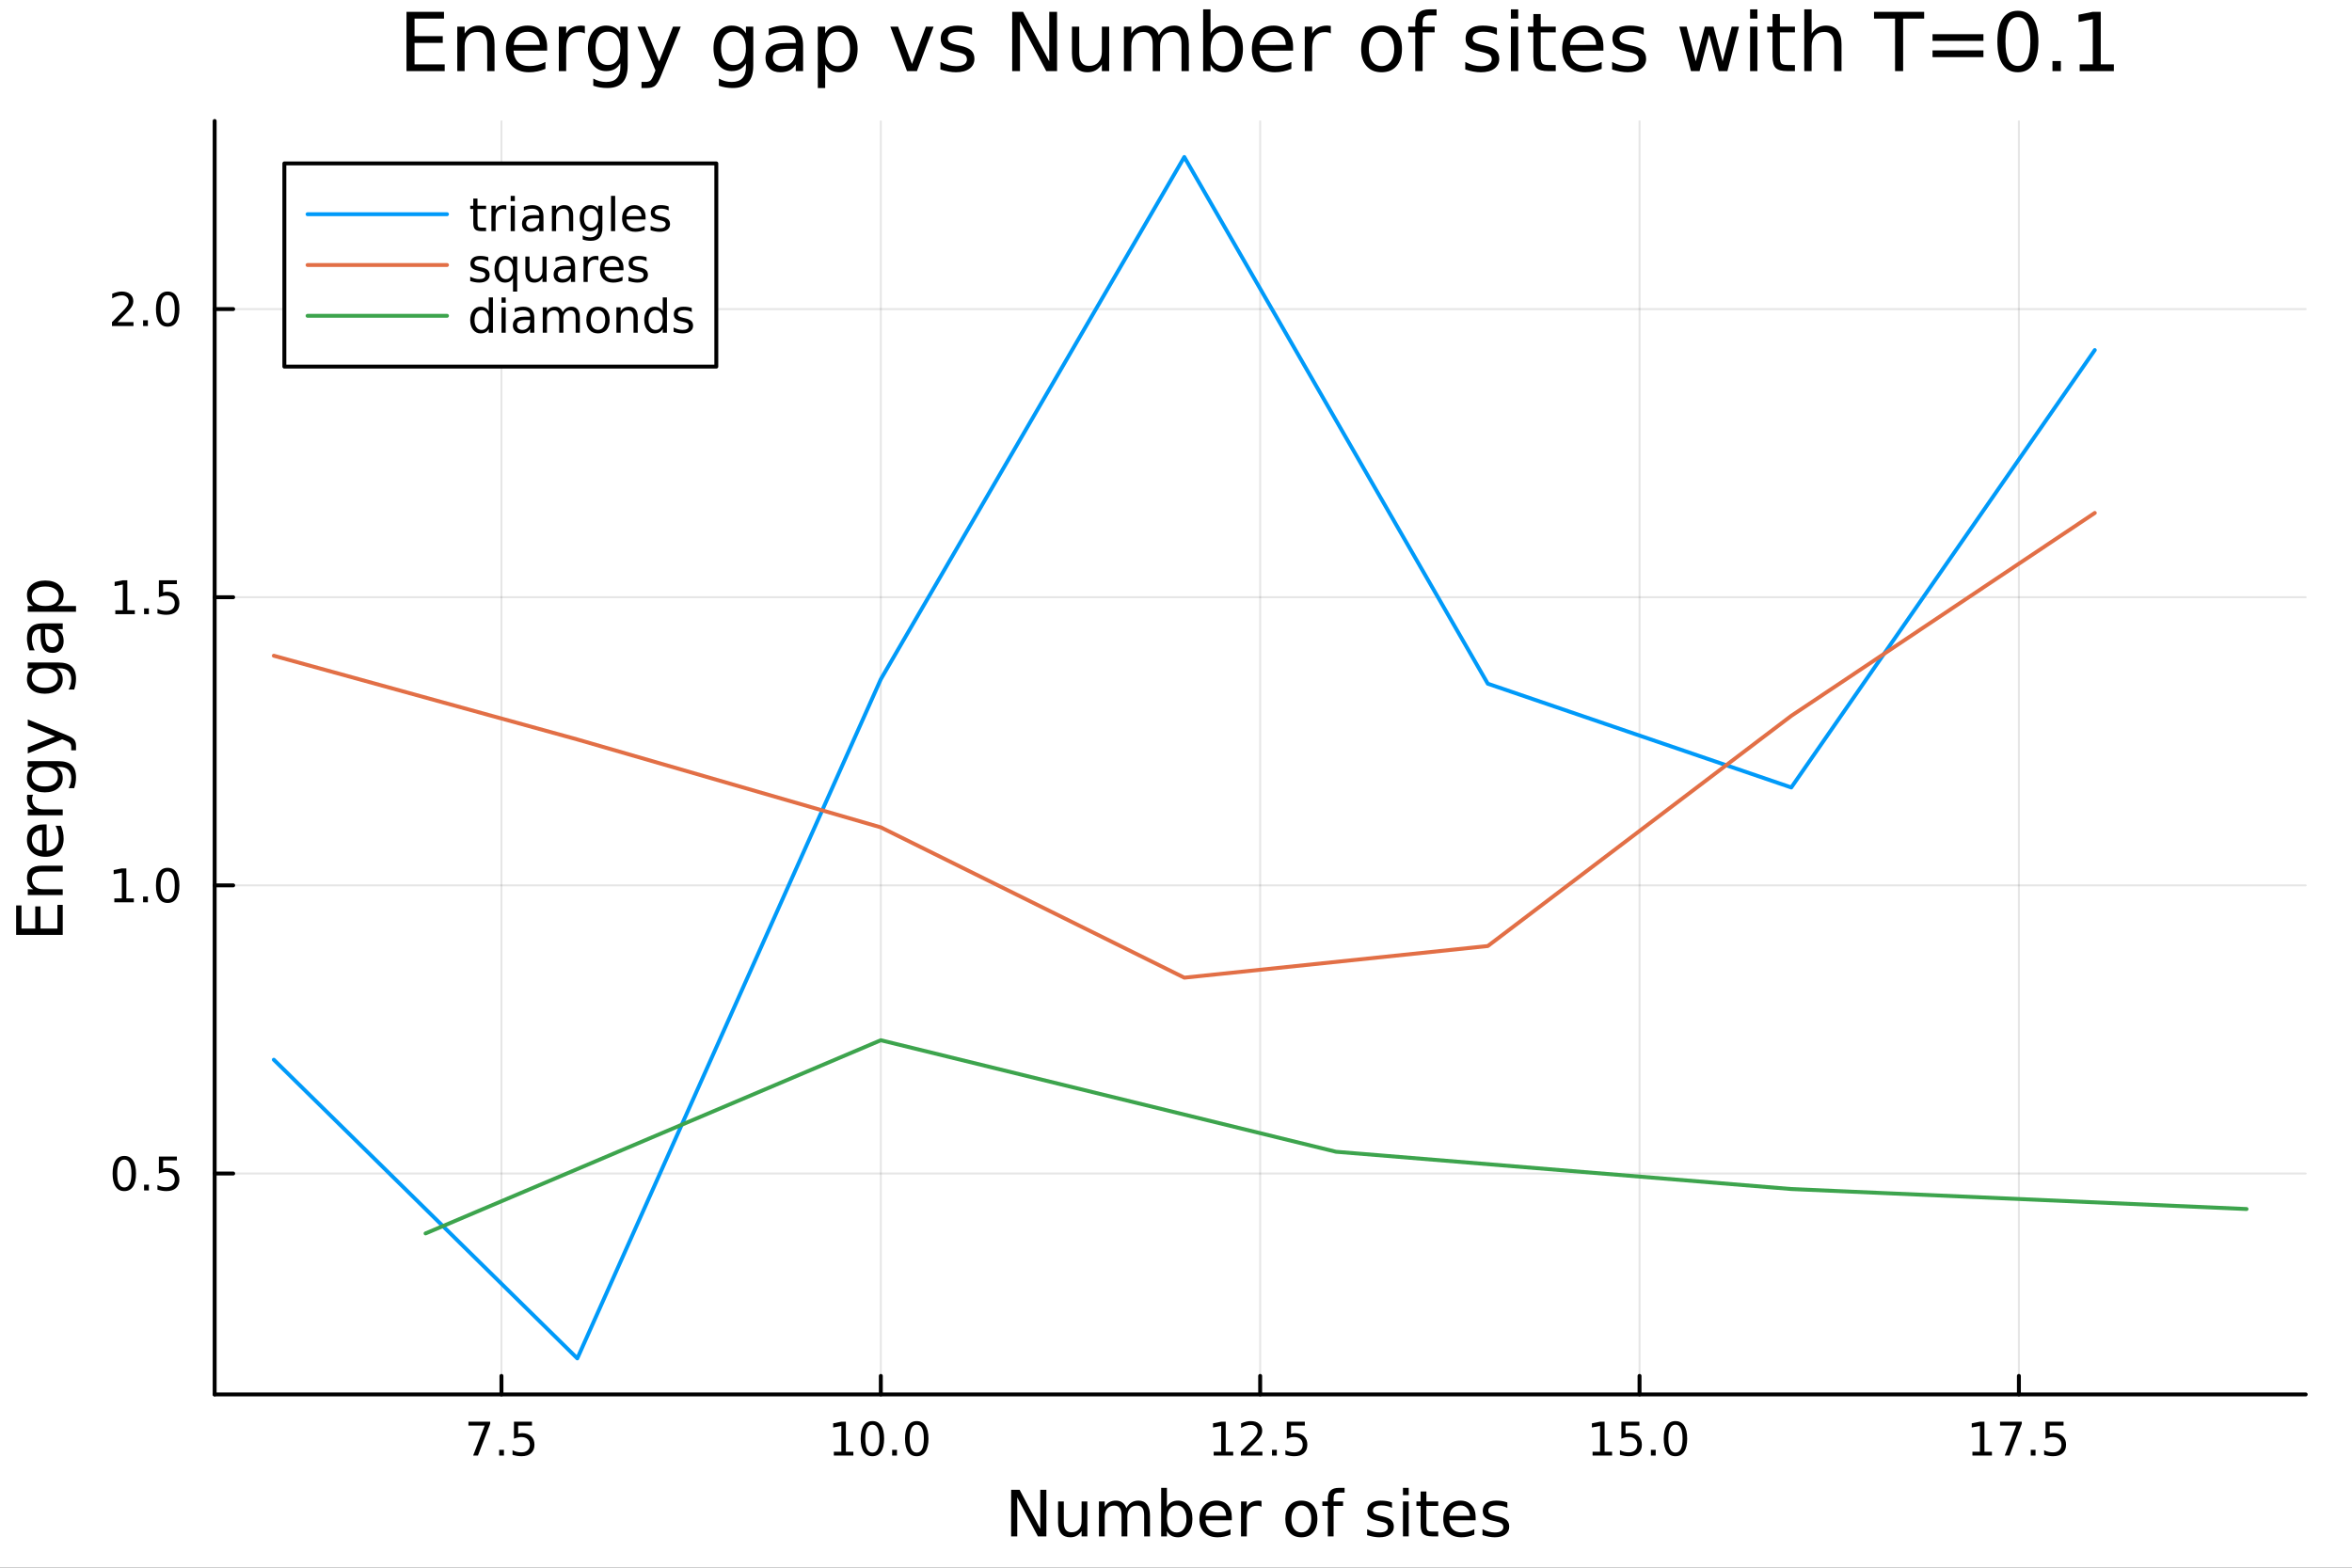 <svg xmlns="http://www.w3.org/2000/svg" xmlns:xlink="http://www.w3.org/1999/xlink" width="600" height="400" viewBox="0 0 2400 1600">
<rect x="0" y="0" width="2400" height="1600" fill="#333333" stroke="none"/>
<defs>
  <clipPath id="clip100">
    <rect x="0" y="0" width="2400" height="1600"></rect>
  </clipPath>
</defs>
<path clip-path="url(#clip100)" d="M0 1600 L2400 1600 L2400 8.88178e-14 L0 8.88178e-14  Z" fill="#ffffff" fill-rule="evenodd" fill-opacity="1"></path>
<defs>
  <clipPath id="clip101">
    <rect x="480" y="0" width="1681" height="1600"></rect>
  </clipPath>
</defs>
<path clip-path="url(#clip100)" d="M219.033 1423.18 L2352.76 1423.18 L2352.76 123.472 L219.033 123.472  Z" fill="#ffffff" fill-rule="evenodd" fill-opacity="1"></path>
<defs>
  <clipPath id="clip102">
    <rect x="219" y="123" width="2135" height="1301"></rect>
  </clipPath>
</defs>
<polyline clip-path="url(#clip102)" style="stroke:#000000; stroke-linecap:round; stroke-linejoin:round; stroke-width:2; stroke-opacity:0.1; fill:none" points="511.684,1423.18 511.684,123.472 "></polyline>
<polyline clip-path="url(#clip102)" style="stroke:#000000; stroke-linecap:round; stroke-linejoin:round; stroke-width:2; stroke-opacity:0.1; fill:none" points="898.789,1423.18 898.789,123.472 "></polyline>
<polyline clip-path="url(#clip102)" style="stroke:#000000; stroke-linecap:round; stroke-linejoin:round; stroke-width:2; stroke-opacity:0.1; fill:none" points="1285.89,1423.18 1285.89,123.472 "></polyline>
<polyline clip-path="url(#clip102)" style="stroke:#000000; stroke-linecap:round; stroke-linejoin:round; stroke-width:2; stroke-opacity:0.1; fill:none" points="1673,1423.18 1673,123.472 "></polyline>
<polyline clip-path="url(#clip102)" style="stroke:#000000; stroke-linecap:round; stroke-linejoin:round; stroke-width:2; stroke-opacity:0.1; fill:none" points="2060.1,1423.18 2060.1,123.472 "></polyline>
<polyline clip-path="url(#clip102)" style="stroke:#000000; stroke-linecap:round; stroke-linejoin:round; stroke-width:2; stroke-opacity:0.1; fill:none" points="219.033,1197.69 2352.76,1197.69 "></polyline>
<polyline clip-path="url(#clip102)" style="stroke:#000000; stroke-linecap:round; stroke-linejoin:round; stroke-width:2; stroke-opacity:0.1; fill:none" points="219.033,903.608 2352.76,903.608 "></polyline>
<polyline clip-path="url(#clip102)" style="stroke:#000000; stroke-linecap:round; stroke-linejoin:round; stroke-width:2; stroke-opacity:0.1; fill:none" points="219.033,609.528 2352.76,609.528 "></polyline>
<polyline clip-path="url(#clip102)" style="stroke:#000000; stroke-linecap:round; stroke-linejoin:round; stroke-width:2; stroke-opacity:0.1; fill:none" points="219.033,315.449 2352.76,315.449 "></polyline>
<polyline clip-path="url(#clip100)" style="stroke:#000000; stroke-linecap:round; stroke-linejoin:round; stroke-width:4; stroke-opacity:1; fill:none" points="219.033,1423.18 2352.76,1423.18 "></polyline>
<polyline clip-path="url(#clip100)" style="stroke:#000000; stroke-linecap:round; stroke-linejoin:round; stroke-width:4; stroke-opacity:1; fill:none" points="511.684,1423.18 511.684,1404.28 "></polyline>
<polyline clip-path="url(#clip100)" style="stroke:#000000; stroke-linecap:round; stroke-linejoin:round; stroke-width:4; stroke-opacity:1; fill:none" points="898.789,1423.18 898.789,1404.28 "></polyline>
<polyline clip-path="url(#clip100)" style="stroke:#000000; stroke-linecap:round; stroke-linejoin:round; stroke-width:4; stroke-opacity:1; fill:none" points="1285.89,1423.18 1285.89,1404.28 "></polyline>
<polyline clip-path="url(#clip100)" style="stroke:#000000; stroke-linecap:round; stroke-linejoin:round; stroke-width:4; stroke-opacity:1; fill:none" points="1673,1423.18 1673,1404.28 "></polyline>
<polyline clip-path="url(#clip100)" style="stroke:#000000; stroke-linecap:round; stroke-linejoin:round; stroke-width:4; stroke-opacity:1; fill:none" points="2060.1,1423.18 2060.1,1404.28 "></polyline>
<path clip-path="url(#clip100)" d="M478.004 1451.02 L500.226 1451.02 L500.226 1453.01 L487.68 1485.58 L482.796 1485.58 L494.601 1454.96 L478.004 1454.96 L478.004 1451.02 Z" fill="#000000" fill-rule="nonzero" fill-opacity="1"></path><path clip-path="url(#clip100)" d="M509.346 1479.7 L514.231 1479.7 L514.231 1485.58 L509.346 1485.58 L509.346 1479.7 Z" fill="#000000" fill-rule="nonzero" fill-opacity="1"></path><path clip-path="url(#clip100)" d="M524.462 1451.02 L542.818 1451.02 L542.818 1454.96 L528.744 1454.96 L528.744 1463.43 Q529.763 1463.08 530.781 1462.92 Q531.8 1462.73 532.818 1462.73 Q538.605 1462.73 541.985 1465.9 Q545.365 1469.08 545.365 1474.49 Q545.365 1480.07 541.893 1483.17 Q538.42 1486.25 532.101 1486.25 Q529.925 1486.25 527.656 1485.88 Q525.411 1485.51 523.004 1484.77 L523.004 1480.07 Q525.087 1481.2 527.309 1481.76 Q529.531 1482.32 532.008 1482.32 Q536.013 1482.32 538.351 1480.21 Q540.689 1478.1 540.689 1474.49 Q540.689 1470.88 538.351 1468.77 Q536.013 1466.67 532.008 1466.67 Q530.133 1466.67 528.258 1467.08 Q526.406 1467.5 524.462 1468.38 L524.462 1451.02 Z" fill="#000000" fill-rule="nonzero" fill-opacity="1"></path><path clip-path="url(#clip100)" d="M850.861 1481.64 L858.5 1481.64 L858.5 1455.28 L850.19 1456.95 L850.19 1452.69 L858.454 1451.02 L863.13 1451.02 L863.13 1481.64 L870.769 1481.64 L870.769 1485.58 L850.861 1485.58 L850.861 1481.64 Z" fill="#000000" fill-rule="nonzero" fill-opacity="1"></path><path clip-path="url(#clip100)" d="M890.213 1454.1 Q886.602 1454.1 884.773 1457.66 Q882.968 1461.2 882.968 1468.33 Q882.968 1475.44 884.773 1479.01 Q886.602 1482.55 890.213 1482.55 Q893.847 1482.55 895.653 1479.01 Q897.482 1475.44 897.482 1468.33 Q897.482 1461.2 895.653 1457.66 Q893.847 1454.1 890.213 1454.1 M890.213 1450.39 Q896.023 1450.39 899.079 1455 Q902.157 1459.58 902.157 1468.33 Q902.157 1477.06 899.079 1481.67 Q896.023 1486.25 890.213 1486.25 Q884.403 1486.25 881.324 1481.67 Q878.269 1477.06 878.269 1468.33 Q878.269 1459.58 881.324 1455 Q884.403 1450.39 890.213 1450.39 Z" fill="#000000" fill-rule="nonzero" fill-opacity="1"></path><path clip-path="url(#clip100)" d="M910.375 1479.7 L915.259 1479.7 L915.259 1485.58 L910.375 1485.58 L910.375 1479.7 Z" fill="#000000" fill-rule="nonzero" fill-opacity="1"></path><path clip-path="url(#clip100)" d="M935.444 1454.1 Q931.833 1454.1 930.004 1457.66 Q928.199 1461.2 928.199 1468.33 Q928.199 1475.44 930.004 1479.01 Q931.833 1482.55 935.444 1482.55 Q939.079 1482.55 940.884 1479.01 Q942.713 1475.44 942.713 1468.33 Q942.713 1461.2 940.884 1457.66 Q939.079 1454.1 935.444 1454.1 M935.444 1450.39 Q941.254 1450.39 944.31 1455 Q947.389 1459.58 947.389 1468.33 Q947.389 1477.06 944.31 1481.67 Q941.254 1486.25 935.444 1486.25 Q929.634 1486.25 926.555 1481.67 Q923.5 1477.06 923.5 1468.33 Q923.5 1459.58 926.555 1455 Q929.634 1450.39 935.444 1450.39 Z" fill="#000000" fill-rule="nonzero" fill-opacity="1"></path><path clip-path="url(#clip100)" d="M1238.46 1481.64 L1246.1 1481.64 L1246.1 1455.28 L1237.79 1456.95 L1237.79 1452.69 L1246.06 1451.02 L1250.73 1451.02 L1250.73 1481.64 L1258.37 1481.64 L1258.37 1485.58 L1238.46 1485.58 L1238.46 1481.64 Z" fill="#000000" fill-rule="nonzero" fill-opacity="1"></path><path clip-path="url(#clip100)" d="M1271.84 1481.64 L1288.16 1481.64 L1288.16 1485.58 L1266.22 1485.58 L1266.22 1481.64 Q1268.88 1478.89 1273.46 1474.26 Q1278.07 1469.61 1279.25 1468.27 Q1281.5 1465.74 1282.38 1464.01 Q1283.28 1462.25 1283.28 1460.56 Q1283.28 1457.8 1281.33 1456.07 Q1279.41 1454.33 1276.31 1454.33 Q1274.11 1454.33 1271.66 1455.09 Q1269.23 1455.86 1266.45 1457.41 L1266.45 1452.69 Q1269.27 1451.55 1271.73 1450.97 Q1274.18 1450.39 1276.22 1450.39 Q1281.59 1450.39 1284.78 1453.08 Q1287.98 1455.77 1287.98 1460.26 Q1287.98 1462.39 1287.17 1464.31 Q1286.38 1466.2 1284.27 1468.8 Q1283.7 1469.47 1280.59 1472.69 Q1277.49 1475.88 1271.84 1481.64 Z" fill="#000000" fill-rule="nonzero" fill-opacity="1"></path><path clip-path="url(#clip100)" d="M1297.98 1479.7 L1302.86 1479.7 L1302.86 1485.58 L1297.98 1485.58 L1297.98 1479.7 Z" fill="#000000" fill-rule="nonzero" fill-opacity="1"></path><path clip-path="url(#clip100)" d="M1313.09 1451.02 L1331.45 1451.02 L1331.45 1454.96 L1317.38 1454.96 L1317.38 1463.43 Q1318.39 1463.08 1319.41 1462.92 Q1320.43 1462.73 1321.45 1462.73 Q1327.24 1462.73 1330.62 1465.9 Q1334 1469.08 1334 1474.49 Q1334 1480.07 1330.52 1483.17 Q1327.05 1486.25 1320.73 1486.25 Q1318.56 1486.25 1316.29 1485.88 Q1314.04 1485.51 1311.64 1484.77 L1311.64 1480.07 Q1313.72 1481.2 1315.94 1481.76 Q1318.16 1482.32 1320.64 1482.32 Q1324.64 1482.32 1326.98 1480.21 Q1329.32 1478.1 1329.32 1474.49 Q1329.32 1470.88 1326.98 1468.77 Q1324.64 1466.67 1320.64 1466.67 Q1318.76 1466.67 1316.89 1467.08 Q1315.04 1467.5 1313.09 1468.38 L1313.09 1451.02 Z" fill="#000000" fill-rule="nonzero" fill-opacity="1"></path><path clip-path="url(#clip100)" d="M1625.07 1481.64 L1632.71 1481.64 L1632.71 1455.28 L1624.4 1456.95 L1624.4 1452.69 L1632.66 1451.02 L1637.34 1451.02 L1637.34 1481.64 L1644.98 1481.64 L1644.98 1485.58 L1625.07 1485.58 L1625.07 1481.64 Z" fill="#000000" fill-rule="nonzero" fill-opacity="1"></path><path clip-path="url(#clip100)" d="M1654.47 1451.02 L1672.83 1451.02 L1672.83 1454.96 L1658.75 1454.96 L1658.75 1463.43 Q1659.77 1463.08 1660.79 1462.92 Q1661.81 1462.73 1662.83 1462.73 Q1668.61 1462.73 1671.99 1465.9 Q1675.37 1469.08 1675.37 1474.49 Q1675.37 1480.07 1671.9 1483.17 Q1668.43 1486.25 1662.11 1486.25 Q1659.93 1486.25 1657.66 1485.88 Q1655.42 1485.51 1653.01 1484.77 L1653.01 1480.07 Q1655.09 1481.2 1657.32 1481.76 Q1659.54 1482.32 1662.02 1482.32 Q1666.02 1482.32 1668.36 1480.21 Q1670.7 1478.1 1670.7 1474.49 Q1670.7 1470.88 1668.36 1468.77 Q1666.02 1466.67 1662.02 1466.67 Q1660.14 1466.67 1658.27 1467.08 Q1656.41 1467.5 1654.47 1468.38 L1654.47 1451.02 Z" fill="#000000" fill-rule="nonzero" fill-opacity="1"></path><path clip-path="url(#clip100)" d="M1684.59 1479.7 L1689.47 1479.7 L1689.47 1485.58 L1684.59 1485.58 L1684.59 1479.7 Z" fill="#000000" fill-rule="nonzero" fill-opacity="1"></path><path clip-path="url(#clip100)" d="M1709.65 1454.1 Q1706.04 1454.1 1704.21 1457.66 Q1702.41 1461.2 1702.41 1468.33 Q1702.41 1475.44 1704.21 1479.01 Q1706.04 1482.55 1709.65 1482.55 Q1713.29 1482.55 1715.09 1479.01 Q1716.92 1475.44 1716.92 1468.33 Q1716.92 1461.2 1715.09 1457.66 Q1713.29 1454.1 1709.65 1454.1 M1709.65 1450.39 Q1715.46 1450.39 1718.52 1455 Q1721.6 1459.58 1721.6 1468.33 Q1721.6 1477.06 1718.52 1481.67 Q1715.46 1486.25 1709.65 1486.25 Q1703.84 1486.25 1700.77 1481.67 Q1697.71 1477.06 1697.71 1468.33 Q1697.71 1459.58 1700.77 1455 Q1703.84 1450.39 1709.65 1450.39 Z" fill="#000000" fill-rule="nonzero" fill-opacity="1"></path><path clip-path="url(#clip100)" d="M2012.67 1481.64 L2020.31 1481.64 L2020.31 1455.28 L2012 1456.95 L2012 1452.69 L2020.27 1451.02 L2024.94 1451.02 L2024.94 1481.64 L2032.58 1481.64 L2032.58 1485.58 L2012.67 1485.58 L2012.67 1481.64 Z" fill="#000000" fill-rule="nonzero" fill-opacity="1"></path><path clip-path="url(#clip100)" d="M2040.85 1451.02 L2063.07 1451.02 L2063.07 1453.01 L2050.52 1485.58 L2045.64 1485.58 L2057.44 1454.96 L2040.85 1454.96 L2040.85 1451.02 Z" fill="#000000" fill-rule="nonzero" fill-opacity="1"></path><path clip-path="url(#clip100)" d="M2072.19 1479.7 L2077.07 1479.7 L2077.07 1485.58 L2072.19 1485.58 L2072.19 1479.7 Z" fill="#000000" fill-rule="nonzero" fill-opacity="1"></path><path clip-path="url(#clip100)" d="M2087.3 1451.02 L2105.66 1451.02 L2105.66 1454.96 L2091.59 1454.96 L2091.59 1463.43 Q2092.6 1463.08 2093.62 1462.92 Q2094.64 1462.73 2095.66 1462.73 Q2101.45 1462.73 2104.83 1465.9 Q2108.21 1469.08 2108.21 1474.49 Q2108.21 1480.07 2104.73 1483.17 Q2101.26 1486.25 2094.94 1486.25 Q2092.77 1486.25 2090.5 1485.88 Q2088.25 1485.51 2085.85 1484.77 L2085.85 1480.07 Q2087.93 1481.2 2090.15 1481.76 Q2092.37 1482.32 2094.85 1482.32 Q2098.85 1482.32 2101.19 1480.21 Q2103.53 1478.1 2103.53 1474.49 Q2103.53 1470.88 2101.19 1468.77 Q2098.85 1466.67 2094.85 1466.67 Q2092.97 1466.67 2091.1 1467.08 Q2089.25 1467.5 2087.3 1468.38 L2087.3 1451.02 Z" fill="#000000" fill-rule="nonzero" fill-opacity="1"></path><path clip-path="url(#clip100)" d="M1031.78 1520.52 L1040.43 1520.52 L1061.5 1560.28 L1061.5 1520.52 L1067.74 1520.52 L1067.74 1568.04 L1059.08 1568.04 L1038.01 1528.29 L1038.01 1568.04 L1031.78 1568.04 L1031.78 1520.52 Z" fill="#000000" fill-rule="nonzero" fill-opacity="1"></path><path clip-path="url(#clip100)" d="M1079.68 1553.98 L1079.68 1532.4 L1085.53 1532.4 L1085.53 1553.75 Q1085.53 1558.81 1087.51 1561.36 Q1089.48 1563.87 1093.43 1563.87 Q1098.17 1563.87 1100.91 1560.85 Q1103.68 1557.83 1103.68 1552.61 L1103.68 1532.4 L1109.53 1532.4 L1109.53 1568.04 L1103.68 1568.04 L1103.68 1562.57 Q1101.54 1565.82 1098.71 1567.41 Q1095.91 1568.97 1092.19 1568.97 Q1086.04 1568.97 1082.86 1565.15 Q1079.68 1561.33 1079.68 1553.98 M1094.41 1531.54 L1094.41 1531.54 Z" fill="#000000" fill-rule="nonzero" fill-opacity="1"></path><path clip-path="url(#clip100)" d="M1149.35 1539.24 Q1151.55 1535.29 1154.6 1533.41 Q1157.66 1531.54 1161.79 1531.54 Q1167.36 1531.54 1170.39 1535.45 Q1173.41 1539.33 1173.41 1546.53 L1173.41 1568.04 L1167.52 1568.04 L1167.52 1546.72 Q1167.52 1541.59 1165.71 1539.11 Q1163.9 1536.63 1160.17 1536.63 Q1155.62 1536.63 1152.98 1539.65 Q1150.34 1542.68 1150.34 1547.9 L1150.34 1568.04 L1144.45 1568.04 L1144.45 1546.72 Q1144.45 1541.56 1142.63 1539.11 Q1140.82 1536.63 1137.03 1536.63 Q1132.54 1536.63 1129.9 1539.68 Q1127.26 1542.71 1127.26 1547.9 L1127.26 1568.04 L1121.37 1568.04 L1121.37 1532.4 L1127.26 1532.4 L1127.26 1537.93 Q1129.27 1534.66 1132.07 1533.1 Q1134.87 1531.54 1138.72 1531.54 Q1142.6 1531.54 1145.31 1533.51 Q1148.05 1535.48 1149.35 1539.24 Z" fill="#000000" fill-rule="nonzero" fill-opacity="1"></path><path clip-path="url(#clip100)" d="M1210.68 1550.25 Q1210.68 1543.79 1208.01 1540.13 Q1205.37 1536.44 1200.72 1536.44 Q1196.07 1536.44 1193.4 1540.13 Q1190.76 1543.79 1190.76 1550.25 Q1190.76 1556.71 1193.4 1560.4 Q1196.07 1564.07 1200.72 1564.07 Q1205.37 1564.07 1208.01 1560.4 Q1210.68 1556.71 1210.68 1550.25 M1190.76 1537.81 Q1192.6 1534.62 1195.41 1533.1 Q1198.24 1531.54 1202.15 1531.54 Q1208.65 1531.54 1212.69 1536.69 Q1216.76 1541.85 1216.76 1550.25 Q1216.76 1558.65 1212.69 1563.81 Q1208.65 1568.97 1202.15 1568.97 Q1198.24 1568.97 1195.41 1567.44 Q1192.6 1565.88 1190.76 1562.7 L1190.76 1568.04 L1184.87 1568.04 L1184.87 1518.52 L1190.76 1518.52 L1190.76 1537.81 Z" fill="#000000" fill-rule="nonzero" fill-opacity="1"></path><path clip-path="url(#clip100)" d="M1256.96 1548.76 L1256.96 1551.62 L1230.04 1551.62 Q1230.42 1557.67 1233.66 1560.85 Q1236.94 1564 1242.77 1564 Q1246.14 1564 1249.29 1563.17 Q1252.47 1562.35 1255.59 1560.69 L1255.59 1566.23 Q1252.44 1567.57 1249.13 1568.27 Q1245.82 1568.97 1242.42 1568.97 Q1233.89 1568.97 1228.89 1564 Q1223.92 1559.04 1223.92 1550.57 Q1223.92 1541.82 1228.63 1536.69 Q1233.38 1531.54 1241.4 1531.54 Q1248.59 1531.54 1252.76 1536.18 Q1256.96 1540.8 1256.96 1548.76 M1251.11 1547.04 Q1251.04 1542.23 1248.4 1539.37 Q1245.79 1536.5 1241.46 1536.5 Q1236.56 1536.5 1233.6 1539.27 Q1230.67 1542.04 1230.23 1547.07 L1251.11 1547.04 Z" fill="#000000" fill-rule="nonzero" fill-opacity="1"></path><path clip-path="url(#clip100)" d="M1287.23 1537.87 Q1286.24 1537.3 1285.07 1537.04 Q1283.92 1536.76 1282.52 1536.76 Q1277.56 1536.76 1274.88 1540 Q1272.24 1543.22 1272.24 1549.27 L1272.24 1568.04 L1266.35 1568.04 L1266.35 1532.4 L1272.24 1532.4 L1272.24 1537.93 Q1274.09 1534.69 1277.05 1533.13 Q1280.01 1531.54 1284.24 1531.54 Q1284.84 1531.54 1285.58 1531.63 Q1286.31 1531.7 1287.2 1531.85 L1287.23 1537.87 Z" fill="#000000" fill-rule="nonzero" fill-opacity="1"></path><path clip-path="url(#clip100)" d="M1327.91 1536.5 Q1323.2 1536.5 1320.46 1540.19 Q1317.72 1543.85 1317.72 1550.25 Q1317.72 1556.65 1320.43 1560.34 Q1323.17 1564 1327.91 1564 Q1332.59 1564 1335.32 1560.31 Q1338.06 1556.62 1338.06 1550.25 Q1338.06 1543.92 1335.32 1540.23 Q1332.59 1536.5 1327.91 1536.5 M1327.91 1531.54 Q1335.55 1531.54 1339.91 1536.5 Q1344.27 1541.47 1344.27 1550.25 Q1344.27 1559 1339.91 1564 Q1335.55 1568.97 1327.91 1568.97 Q1320.24 1568.97 1315.88 1564 Q1311.55 1559 1311.55 1550.25 Q1311.55 1541.47 1315.88 1536.5 Q1320.24 1531.54 1327.91 1531.54 Z" fill="#000000" fill-rule="nonzero" fill-opacity="1"></path><path clip-path="url(#clip100)" d="M1372.02 1518.52 L1372.02 1523.39 L1366.42 1523.39 Q1363.27 1523.39 1362.03 1524.66 Q1360.82 1525.93 1360.82 1529.24 L1360.82 1532.4 L1370.46 1532.4 L1370.46 1536.95 L1360.82 1536.95 L1360.82 1568.04 L1354.93 1568.04 L1354.93 1536.95 L1349.33 1536.95 L1349.33 1532.4 L1354.93 1532.4 L1354.93 1529.91 Q1354.93 1523.96 1357.7 1521.26 Q1360.47 1518.52 1366.48 1518.52 L1372.02 1518.52 Z" fill="#000000" fill-rule="nonzero" fill-opacity="1"></path><path clip-path="url(#clip100)" d="M1420.37 1533.45 L1420.37 1538.98 Q1417.89 1537.71 1415.21 1537.07 Q1412.54 1536.44 1409.68 1536.44 Q1405.32 1536.44 1403.12 1537.77 Q1400.95 1539.11 1400.95 1541.79 Q1400.95 1543.82 1402.51 1545 Q1404.07 1546.15 1408.78 1547.2 L1410.79 1547.64 Q1417.03 1548.98 1419.64 1551.43 Q1422.28 1553.85 1422.28 1558.21 Q1422.28 1563.17 1418.33 1566.07 Q1414.42 1568.97 1407.54 1568.97 Q1404.68 1568.97 1401.56 1568.39 Q1398.47 1567.85 1395.03 1566.74 L1395.03 1560.69 Q1398.28 1562.38 1401.43 1563.24 Q1404.58 1564.07 1407.67 1564.07 Q1411.81 1564.07 1414.04 1562.66 Q1416.26 1561.23 1416.26 1558.65 Q1416.26 1556.27 1414.64 1554.99 Q1413.05 1553.72 1407.61 1552.54 L1405.57 1552.07 Q1400.13 1550.92 1397.71 1548.56 Q1395.29 1546.18 1395.29 1542.04 Q1395.29 1537.01 1398.85 1534.27 Q1402.42 1531.54 1408.98 1531.54 Q1412.22 1531.54 1415.09 1532.01 Q1417.95 1532.49 1420.37 1533.45 Z" fill="#000000" fill-rule="nonzero" fill-opacity="1"></path><path clip-path="url(#clip100)" d="M1431.61 1532.4 L1437.46 1532.4 L1437.46 1568.04 L1431.61 1568.04 L1431.61 1532.4 M1431.61 1518.52 L1437.46 1518.52 L1437.46 1525.93 L1431.61 1525.93 L1431.61 1518.52 Z" fill="#000000" fill-rule="nonzero" fill-opacity="1"></path><path clip-path="url(#clip100)" d="M1455.51 1522.27 L1455.51 1532.4 L1467.57 1532.4 L1467.57 1536.95 L1455.51 1536.95 L1455.51 1556.3 Q1455.51 1560.66 1456.69 1561.9 Q1457.9 1563.14 1461.56 1563.14 L1467.57 1563.14 L1467.57 1568.04 L1461.56 1568.04 Q1454.78 1568.04 1452.2 1565.53 Q1449.62 1562.98 1449.62 1556.3 L1449.62 1536.95 L1445.32 1536.95 L1445.32 1532.4 L1449.62 1532.4 L1449.62 1522.27 L1455.51 1522.27 Z" fill="#000000" fill-rule="nonzero" fill-opacity="1"></path><path clip-path="url(#clip100)" d="M1505.77 1548.76 L1505.77 1551.62 L1478.84 1551.62 Q1479.22 1557.67 1482.47 1560.85 Q1485.75 1564 1491.57 1564 Q1494.94 1564 1498.1 1563.17 Q1501.28 1562.35 1504.4 1560.69 L1504.4 1566.23 Q1501.25 1567.57 1497.94 1568.27 Q1494.63 1568.97 1491.22 1568.97 Q1482.69 1568.97 1477.69 1564 Q1472.73 1559.04 1472.73 1550.57 Q1472.73 1541.82 1477.44 1536.69 Q1482.18 1531.54 1490.2 1531.54 Q1497.4 1531.54 1501.56 1536.18 Q1505.77 1540.8 1505.77 1548.76 M1499.91 1547.04 Q1499.85 1542.23 1497.2 1539.37 Q1494.59 1536.5 1490.27 1536.5 Q1485.36 1536.5 1482.4 1539.27 Q1479.48 1542.04 1479.03 1547.07 L1499.91 1547.04 Z" fill="#000000" fill-rule="nonzero" fill-opacity="1"></path><path clip-path="url(#clip100)" d="M1538.1 1533.45 L1538.1 1538.98 Q1535.62 1537.71 1532.95 1537.07 Q1530.27 1536.44 1527.41 1536.44 Q1523.05 1536.44 1520.85 1537.77 Q1518.69 1539.11 1518.69 1541.79 Q1518.69 1543.82 1520.25 1545 Q1521.81 1546.15 1526.52 1547.2 L1528.52 1547.64 Q1534.76 1548.98 1537.37 1551.43 Q1540.01 1553.85 1540.01 1558.21 Q1540.01 1563.17 1536.07 1566.07 Q1532.15 1568.97 1525.28 1568.97 Q1522.41 1568.97 1519.29 1568.39 Q1516.21 1567.85 1512.77 1566.74 L1512.77 1560.69 Q1516.01 1562.38 1519.17 1563.24 Q1522.32 1564.07 1525.4 1564.07 Q1529.54 1564.07 1531.77 1562.66 Q1534 1561.23 1534 1558.65 Q1534 1556.27 1532.37 1554.99 Q1530.78 1553.72 1525.34 1552.54 L1523.3 1552.07 Q1517.86 1550.92 1515.44 1548.56 Q1513.02 1546.18 1513.02 1542.04 Q1513.02 1537.01 1516.59 1534.27 Q1520.15 1531.54 1526.71 1531.54 Q1529.96 1531.54 1532.82 1532.01 Q1535.68 1532.49 1538.1 1533.45 Z" fill="#000000" fill-rule="nonzero" fill-opacity="1"></path><polyline clip-path="url(#clip100)" style="stroke:#000000; stroke-linecap:round; stroke-linejoin:round; stroke-width:4; stroke-opacity:1; fill:none" points="219.033,1423.18 219.033,123.472 "></polyline>
<polyline clip-path="url(#clip100)" style="stroke:#000000; stroke-linecap:round; stroke-linejoin:round; stroke-width:4; stroke-opacity:1; fill:none" points="219.033,1197.69 237.931,1197.69 "></polyline>
<polyline clip-path="url(#clip100)" style="stroke:#000000; stroke-linecap:round; stroke-linejoin:round; stroke-width:4; stroke-opacity:1; fill:none" points="219.033,903.608 237.931,903.608 "></polyline>
<polyline clip-path="url(#clip100)" style="stroke:#000000; stroke-linecap:round; stroke-linejoin:round; stroke-width:4; stroke-opacity:1; fill:none" points="219.033,609.528 237.931,609.528 "></polyline>
<polyline clip-path="url(#clip100)" style="stroke:#000000; stroke-linecap:round; stroke-linejoin:round; stroke-width:4; stroke-opacity:1; fill:none" points="219.033,315.449 237.931,315.449 "></polyline>
<path clip-path="url(#clip100)" d="M126.853 1183.49 Q123.242 1183.49 121.413 1187.05 Q119.607 1190.59 119.607 1197.72 Q119.607 1204.83 121.413 1208.39 Q123.242 1211.93 126.853 1211.93 Q130.487 1211.93 132.292 1208.39 Q134.121 1204.83 134.121 1197.72 Q134.121 1190.59 132.292 1187.05 Q130.487 1183.49 126.853 1183.49 M126.853 1179.78 Q132.663 1179.78 135.718 1184.39 Q138.797 1188.97 138.797 1197.72 Q138.797 1206.45 135.718 1211.05 Q132.663 1215.64 126.853 1215.64 Q121.043 1215.64 117.964 1211.05 Q114.908 1206.45 114.908 1197.72 Q114.908 1188.97 117.964 1184.39 Q121.043 1179.78 126.853 1179.78 Z" fill="#000000" fill-rule="nonzero" fill-opacity="1"></path><path clip-path="url(#clip100)" d="M147.015 1209.09 L151.899 1209.09 L151.899 1214.97 L147.015 1214.97 L147.015 1209.09 Z" fill="#000000" fill-rule="nonzero" fill-opacity="1"></path><path clip-path="url(#clip100)" d="M162.13 1180.41 L180.487 1180.41 L180.487 1184.34 L166.413 1184.34 L166.413 1192.81 Q167.431 1192.47 168.45 1192.3 Q169.468 1192.12 170.487 1192.12 Q176.274 1192.12 179.653 1195.29 Q183.033 1198.46 183.033 1203.88 Q183.033 1209.46 179.561 1212.56 Q176.089 1215.64 169.769 1215.64 Q167.593 1215.64 165.325 1215.27 Q163.079 1214.9 160.672 1214.16 L160.672 1209.46 Q162.755 1210.59 164.977 1211.15 Q167.2 1211.7 169.677 1211.7 Q173.681 1211.7 176.019 1209.6 Q178.357 1207.49 178.357 1203.88 Q178.357 1200.27 176.019 1198.16 Q173.681 1196.05 169.677 1196.05 Q167.802 1196.05 165.927 1196.47 Q164.075 1196.89 162.13 1197.77 L162.13 1180.41 Z" fill="#000000" fill-rule="nonzero" fill-opacity="1"></path><path clip-path="url(#clip100)" d="M116.668 916.952 L124.306 916.952 L124.306 890.587 L115.996 892.253 L115.996 887.994 L124.26 886.328 L128.936 886.328 L128.936 916.952 L136.575 916.952 L136.575 920.888 L116.668 920.888 L116.668 916.952 Z" fill="#000000" fill-rule="nonzero" fill-opacity="1"></path><path clip-path="url(#clip100)" d="M146.019 915.008 L150.903 915.008 L150.903 920.888 L146.019 920.888 L146.019 915.008 Z" fill="#000000" fill-rule="nonzero" fill-opacity="1"></path><path clip-path="url(#clip100)" d="M171.089 889.406 Q167.477 889.406 165.649 892.971 Q163.843 896.513 163.843 903.642 Q163.843 910.749 165.649 914.313 Q167.477 917.855 171.089 917.855 Q174.723 917.855 176.528 914.313 Q178.357 910.749 178.357 903.642 Q178.357 896.513 176.528 892.971 Q174.723 889.406 171.089 889.406 M171.089 885.703 Q176.899 885.703 179.954 890.309 Q183.033 894.892 183.033 903.642 Q183.033 912.369 179.954 916.976 Q176.899 921.559 171.089 921.559 Q165.278 921.559 162.2 916.976 Q159.144 912.369 159.144 903.642 Q159.144 894.892 162.2 890.309 Q165.278 885.703 171.089 885.703 Z" fill="#000000" fill-rule="nonzero" fill-opacity="1"></path><path clip-path="url(#clip100)" d="M117.663 622.873 L125.302 622.873 L125.302 596.508 L116.992 598.174 L116.992 593.915 L125.255 592.248 L129.931 592.248 L129.931 622.873 L137.57 622.873 L137.57 626.808 L117.663 626.808 L117.663 622.873 Z" fill="#000000" fill-rule="nonzero" fill-opacity="1"></path><path clip-path="url(#clip100)" d="M147.015 620.929 L151.899 620.929 L151.899 626.808 L147.015 626.808 L147.015 620.929 Z" fill="#000000" fill-rule="nonzero" fill-opacity="1"></path><path clip-path="url(#clip100)" d="M162.13 592.248 L180.487 592.248 L180.487 596.183 L166.413 596.183 L166.413 604.656 Q167.431 604.308 168.45 604.146 Q169.468 603.961 170.487 603.961 Q176.274 603.961 179.653 607.132 Q183.033 610.304 183.033 615.72 Q183.033 621.299 179.561 624.401 Q176.089 627.48 169.769 627.48 Q167.593 627.48 165.325 627.109 Q163.079 626.739 160.672 625.998 L160.672 621.299 Q162.755 622.433 164.977 622.989 Q167.2 623.544 169.677 623.544 Q173.681 623.544 176.019 621.438 Q178.357 619.331 178.357 615.72 Q178.357 612.109 176.019 610.003 Q173.681 607.896 169.677 607.896 Q167.802 607.896 165.927 608.313 Q164.075 608.73 162.13 609.609 L162.13 592.248 Z" fill="#000000" fill-rule="nonzero" fill-opacity="1"></path><path clip-path="url(#clip100)" d="M119.885 328.794 L136.204 328.794 L136.204 332.729 L114.26 332.729 L114.26 328.794 Q116.922 326.039 121.505 321.41 Q126.112 316.757 127.292 315.414 Q129.538 312.891 130.417 311.155 Q131.32 309.396 131.32 307.706 Q131.32 304.951 129.376 303.215 Q127.455 301.479 124.353 301.479 Q122.154 301.479 119.7 302.243 Q117.269 303.007 114.492 304.558 L114.492 299.836 Q117.316 298.701 119.769 298.123 Q122.223 297.544 124.26 297.544 Q129.63 297.544 132.825 300.229 Q136.019 302.914 136.019 307.405 Q136.019 309.535 135.209 311.456 Q134.422 313.354 132.316 315.947 Q131.737 316.618 128.635 319.836 Q125.533 323.03 119.885 328.794 Z" fill="#000000" fill-rule="nonzero" fill-opacity="1"></path><path clip-path="url(#clip100)" d="M146.019 326.849 L150.903 326.849 L150.903 332.729 L146.019 332.729 L146.019 326.849 Z" fill="#000000" fill-rule="nonzero" fill-opacity="1"></path><path clip-path="url(#clip100)" d="M171.089 301.248 Q167.477 301.248 165.649 304.812 Q163.843 308.354 163.843 315.484 Q163.843 322.59 165.649 326.155 Q167.477 329.697 171.089 329.697 Q174.723 329.697 176.528 326.155 Q178.357 322.59 178.357 315.484 Q178.357 308.354 176.528 304.812 Q174.723 301.248 171.089 301.248 M171.089 297.544 Q176.899 297.544 179.954 302.15 Q183.033 306.734 183.033 315.484 Q183.033 324.211 179.954 328.817 Q176.899 333.4 171.089 333.4 Q165.278 333.4 162.2 328.817 Q159.144 324.211 159.144 315.484 Q159.144 306.734 162.2 302.15 Q165.278 297.544 171.089 297.544 Z" fill="#000000" fill-rule="nonzero" fill-opacity="1"></path><path clip-path="url(#clip100)" d="M16.484 954.16 L16.484 924.114 L21.895 924.114 L21.895 947.73 L35.963 947.73 L35.963 925.1 L41.374 925.1 L41.374 947.73 L58.593 947.73 L58.593 923.541 L64.004 923.541 L64.004 954.16 L16.484 954.16 Z" fill="#000000" fill-rule="nonzero" fill-opacity="1"></path><path clip-path="url(#clip100)" d="M42.488 883.596 L64.004 883.596 L64.004 889.452 L42.679 889.452 Q37.618 889.452 35.104 891.426 Q32.589 893.399 32.589 897.346 Q32.589 902.088 35.613 904.826 Q38.637 907.563 43.857 907.563 L64.004 907.563 L64.004 913.451 L28.356 913.451 L28.356 907.563 L33.894 907.563 Q30.68 905.462 29.088 902.629 Q27.497 899.765 27.497 896.041 Q27.497 889.898 31.316 886.747 Q35.104 883.596 42.488 883.596 Z" fill="#000000" fill-rule="nonzero" fill-opacity="1"></path><path clip-path="url(#clip100)" d="M44.716 841.423 L47.581 841.423 L47.581 868.35 Q53.628 867.968 56.811 864.722 Q59.962 861.443 59.962 855.619 Q59.962 852.245 59.134 849.094 Q58.307 845.911 56.652 842.792 L62.19 842.792 Q63.527 845.943 64.227 849.253 Q64.927 852.563 64.927 855.969 Q64.927 864.499 59.962 869.496 Q54.997 874.461 46.53 874.461 Q37.777 874.461 32.653 869.751 Q27.497 865.008 27.497 856.987 Q27.497 849.794 32.144 845.624 Q36.759 841.423 44.716 841.423 M42.997 847.28 Q38.191 847.343 35.327 849.985 Q32.462 852.595 32.462 856.924 Q32.462 861.825 35.231 864.785 Q38 867.713 43.029 868.159 L42.997 847.28 Z" fill="#000000" fill-rule="nonzero" fill-opacity="1"></path><path clip-path="url(#clip100)" d="M33.831 811.154 Q33.258 812.141 33.003 813.319 Q32.717 814.464 32.717 815.865 Q32.717 820.83 35.963 823.504 Q39.178 826.145 45.225 826.145 L64.004 826.145 L64.004 832.034 L28.356 832.034 L28.356 826.145 L33.894 826.145 Q30.648 824.299 29.088 821.339 Q27.497 818.379 27.497 814.146 Q27.497 813.541 27.592 812.809 Q27.656 812.077 27.815 811.186 L33.831 811.154 Z" fill="#000000" fill-rule="nonzero" fill-opacity="1"></path><path clip-path="url(#clip100)" d="M45.766 782.699 Q39.401 782.699 35.9 785.341 Q32.398 787.951 32.398 792.694 Q32.398 797.404 35.9 800.046 Q39.401 802.656 45.766 802.656 Q52.1 802.656 55.601 800.046 Q59.103 797.404 59.103 792.694 Q59.103 787.951 55.601 785.341 Q52.1 782.699 45.766 782.699 M59.58 776.843 Q68.683 776.843 73.107 780.885 Q77.563 784.927 77.563 793.267 Q77.563 796.354 77.086 799.091 Q76.64 801.828 75.685 804.407 L69.988 804.407 Q71.388 801.828 72.057 799.314 Q72.725 796.8 72.725 794.19 Q72.725 788.429 69.701 785.564 Q66.71 782.699 60.63 782.699 L57.734 782.699 Q60.885 784.514 62.445 787.346 Q64.004 790.179 64.004 794.126 Q64.004 800.683 59.007 804.693 Q54.01 808.703 45.766 808.703 Q37.491 808.703 32.494 804.693 Q27.497 800.683 27.497 794.126 Q27.497 790.179 29.056 787.346 Q30.616 784.514 33.767 782.699 L28.356 782.699 L28.356 776.843 L59.58 776.843 Z" fill="#000000" fill-rule="nonzero" fill-opacity="1"></path><path clip-path="url(#clip100)" d="M67.314 749.948 Q73.68 752.431 75.622 754.786 Q77.563 757.141 77.563 761.088 L77.563 765.767 L72.662 765.767 L72.662 762.329 Q72.662 759.91 71.516 758.573 Q70.37 757.237 66.105 755.613 L63.431 754.563 L28.356 768.981 L28.356 762.775 L56.238 751.635 L28.356 740.495 L28.356 734.288 L67.314 749.948 Z" fill="#000000" fill-rule="nonzero" fill-opacity="1"></path><path clip-path="url(#clip100)" d="M45.766 682.026 Q39.401 682.026 35.9 684.668 Q32.398 687.278 32.398 692.02 Q32.398 696.731 35.9 699.372 Q39.401 701.982 45.766 701.982 Q52.1 701.982 55.601 699.372 Q59.103 696.731 59.103 692.02 Q59.103 687.278 55.601 684.668 Q52.1 682.026 45.766 682.026 M59.58 676.169 Q68.683 676.169 73.107 680.212 Q77.563 684.254 77.563 692.593 Q77.563 695.68 77.086 698.418 Q76.64 701.155 75.685 703.733 L69.988 703.733 Q71.388 701.155 72.057 698.64 Q72.725 696.126 72.725 693.516 Q72.725 687.755 69.701 684.89 Q66.71 682.026 60.63 682.026 L57.734 682.026 Q60.885 683.84 62.445 686.673 Q64.004 689.506 64.004 693.452 Q64.004 700.009 59.007 704.019 Q54.01 708.03 45.766 708.03 Q37.491 708.03 32.494 704.019 Q27.497 700.009 27.497 693.452 Q27.497 689.506 29.056 686.673 Q30.616 683.84 33.767 682.026 L28.356 682.026 L28.356 676.169 L59.58 676.169 Z" fill="#000000" fill-rule="nonzero" fill-opacity="1"></path><path clip-path="url(#clip100)" d="M46.085 647.906 Q46.085 655.003 47.708 657.741 Q49.331 660.478 53.246 660.478 Q56.365 660.478 58.211 658.441 Q60.026 656.372 60.026 652.839 Q60.026 647.969 56.588 645.041 Q53.119 642.081 47.39 642.081 L46.085 642.081 L46.085 647.906 M43.666 636.225 L64.004 636.225 L64.004 642.081 L58.593 642.081 Q61.84 644.086 63.399 647.078 Q64.927 650.07 64.927 654.399 Q64.927 659.873 61.872 663.12 Q58.784 666.334 53.628 666.334 Q47.612 666.334 44.557 662.324 Q41.501 658.282 41.501 650.293 L41.501 642.081 L40.928 642.081 Q36.886 642.081 34.69 644.755 Q32.462 647.396 32.462 652.203 Q32.462 655.258 33.194 658.154 Q33.926 661.051 35.39 663.724 L29.98 663.724 Q28.738 660.51 28.133 657.486 Q27.497 654.462 27.497 651.598 Q27.497 643.863 31.507 640.044 Q35.518 636.225 43.666 636.225 Z" fill="#000000" fill-rule="nonzero" fill-opacity="1"></path><path clip-path="url(#clip100)" d="M58.657 618.496 L77.563 618.496 L77.563 624.384 L28.356 624.384 L28.356 618.496 L33.767 618.496 Q30.584 616.65 29.056 613.849 Q27.497 611.016 27.497 607.101 Q27.497 600.608 32.653 596.566 Q37.809 592.492 46.212 592.492 Q54.615 592.492 59.771 596.566 Q64.927 600.608 64.927 607.101 Q64.927 611.016 63.399 613.849 Q61.84 616.65 58.657 618.496 M46.212 598.571 Q39.751 598.571 36.09 601.245 Q32.398 603.887 32.398 608.534 Q32.398 613.181 36.09 615.854 Q39.751 618.496 46.212 618.496 Q52.673 618.496 56.365 615.854 Q60.026 613.181 60.026 608.534 Q60.026 603.887 56.365 601.245 Q52.673 598.571 46.212 598.571 Z" fill="#000000" fill-rule="nonzero" fill-opacity="1"></path><path clip-path="url(#clip100)" d="M414.808 12.096 L453.049 12.096 L453.049 18.983 L422.991 18.983 L422.991 36.888 L451.793 36.888 L451.793 43.774 L422.991 43.774 L422.991 65.689 L453.778 65.689 L453.778 72.576 L414.808 72.576 L414.808 12.096 Z" fill="#000000" fill-rule="nonzero" fill-opacity="1"></path><path clip-path="url(#clip100)" d="M504.617 45.192 L504.617 72.576 L497.163 72.576 L497.163 45.435 Q497.163 38.994 494.652 35.794 Q492.14 32.594 487.117 32.594 Q481.081 32.594 477.597 36.442 Q474.113 40.29 474.113 46.934 L474.113 72.576 L466.619 72.576 L466.619 27.206 L474.113 27.206 L474.113 34.254 Q476.787 30.163 480.392 28.138 Q484.038 26.112 488.778 26.112 Q496.596 26.112 500.606 30.973 Q504.617 35.794 504.617 45.192 Z" fill="#000000" fill-rule="nonzero" fill-opacity="1"></path><path clip-path="url(#clip100)" d="M558.291 48.028 L558.291 51.673 L524.021 51.673 Q524.507 59.37 528.639 63.421 Q532.811 67.431 540.224 67.431 Q544.518 67.431 548.529 66.378 Q552.579 65.325 556.549 63.218 L556.549 70.267 Q552.539 71.968 548.326 72.86 Q544.113 73.751 539.779 73.751 Q528.922 73.751 522.562 67.431 Q516.243 61.112 516.243 50.337 Q516.243 39.197 522.238 32.675 Q528.274 26.112 538.482 26.112 Q547.637 26.112 552.944 32.026 Q558.291 37.9 558.291 48.028 M550.838 45.84 Q550.757 39.723 547.394 36.077 Q544.073 32.431 538.563 32.431 Q532.325 32.431 528.558 35.956 Q524.831 39.48 524.264 45.88 L550.838 45.84 Z" fill="#000000" fill-rule="nonzero" fill-opacity="1"></path><path clip-path="url(#clip100)" d="M596.815 34.173 Q595.56 33.444 594.061 33.12 Q592.602 32.756 590.82 32.756 Q584.501 32.756 581.098 36.888 Q577.736 40.979 577.736 48.676 L577.736 72.576 L570.241 72.576 L570.241 27.206 L577.736 27.206 L577.736 34.254 Q580.085 30.122 583.852 28.138 Q587.62 26.112 593.008 26.112 Q593.777 26.112 594.709 26.234 Q595.641 26.315 596.775 26.517 L596.815 34.173 Z" fill="#000000" fill-rule="nonzero" fill-opacity="1"></path><path clip-path="url(#clip100)" d="M633.03 49.364 Q633.03 41.263 629.668 36.806 Q626.346 32.35 620.311 32.35 Q614.315 32.35 610.953 36.806 Q607.631 41.263 607.631 49.364 Q607.631 57.426 610.953 61.882 Q614.315 66.338 620.311 66.338 Q626.346 66.338 629.668 61.882 Q633.03 57.426 633.03 49.364 M640.484 66.945 Q640.484 78.531 635.339 84.162 Q630.195 89.833 619.581 89.833 Q615.652 89.833 612.168 89.225 Q608.685 88.658 605.403 87.443 L605.403 80.192 Q608.685 81.974 611.885 82.825 Q615.085 83.675 618.407 83.675 Q625.739 83.675 629.385 79.827 Q633.03 76.019 633.03 68.282 L633.03 64.596 Q630.721 68.606 627.116 70.591 Q623.511 72.576 618.488 72.576 Q610.143 72.576 605.039 66.216 Q599.935 59.856 599.935 49.364 Q599.935 38.832 605.039 32.472 Q610.143 26.112 618.488 26.112 Q623.511 26.112 627.116 28.097 Q630.721 30.082 633.03 34.092 L633.03 27.206 L640.484 27.206 L640.484 66.945 Z" fill="#000000" fill-rule="nonzero" fill-opacity="1"></path><path clip-path="url(#clip100)" d="M674.714 76.789 Q671.555 84.891 668.557 87.362 Q665.559 89.833 660.536 89.833 L654.581 89.833 L654.581 83.594 L658.956 83.594 Q662.035 83.594 663.736 82.136 Q665.438 80.678 667.504 75.25 L668.84 71.847 L650.49 27.206 L658.389 27.206 L672.567 62.692 L686.745 27.206 L694.645 27.206 L674.714 76.789 Z" fill="#000000" fill-rule="nonzero" fill-opacity="1"></path><path clip-path="url(#clip100)" d="M761.161 49.364 Q761.161 41.263 757.798 36.806 Q754.477 32.35 748.441 32.35 Q742.445 32.35 739.083 36.806 Q735.761 41.263 735.761 49.364 Q735.761 57.426 739.083 61.882 Q742.445 66.338 748.441 66.338 Q754.477 66.338 757.798 61.882 Q761.161 57.426 761.161 49.364 M768.614 66.945 Q768.614 78.531 763.47 84.162 Q758.325 89.833 747.712 89.833 Q743.782 89.833 740.298 89.225 Q736.815 88.658 733.533 87.443 L733.533 80.192 Q736.815 81.974 740.015 82.825 Q743.215 83.675 746.537 83.675 Q753.869 83.675 757.515 79.827 Q761.161 76.019 761.161 68.282 L761.161 64.596 Q758.852 68.606 755.246 70.591 Q751.641 72.576 746.618 72.576 Q738.273 72.576 733.169 66.216 Q728.065 59.856 728.065 49.364 Q728.065 38.832 733.169 32.472 Q738.273 26.112 746.618 26.112 Q751.641 26.112 755.246 28.097 Q758.852 30.082 761.161 34.092 L761.161 27.206 L768.614 27.206 L768.614 66.945 Z" fill="#000000" fill-rule="nonzero" fill-opacity="1"></path><path clip-path="url(#clip100)" d="M804.586 49.769 Q795.553 49.769 792.069 51.835 Q788.585 53.901 788.585 58.884 Q788.585 62.854 791.178 65.203 Q793.811 67.512 798.307 67.512 Q804.505 67.512 808.232 63.137 Q811.999 58.722 811.999 51.43 L811.999 49.769 L804.586 49.769 M819.453 46.691 L819.453 72.576 L811.999 72.576 L811.999 65.689 Q809.447 69.821 805.639 71.806 Q801.832 73.751 796.322 73.751 Q789.355 73.751 785.223 69.862 Q781.132 65.933 781.132 59.37 Q781.132 51.714 786.236 47.825 Q791.38 43.936 801.548 43.936 L811.999 43.936 L811.999 43.207 Q811.999 38.062 808.597 35.267 Q805.234 32.431 799.118 32.431 Q795.229 32.431 791.542 33.363 Q787.856 34.295 784.453 36.158 L784.453 29.272 Q788.545 27.692 792.393 26.922 Q796.241 26.112 799.887 26.112 Q809.731 26.112 814.592 31.216 Q819.453 36.32 819.453 46.691 Z" fill="#000000" fill-rule="nonzero" fill-opacity="1"></path><path clip-path="url(#clip100)" d="M842.017 65.77 L842.017 89.833 L834.522 89.833 L834.522 27.206 L842.017 27.206 L842.017 34.092 Q844.366 30.041 847.931 28.097 Q851.536 26.112 856.519 26.112 Q864.783 26.112 869.927 32.675 Q875.112 39.237 875.112 49.931 Q875.112 60.626 869.927 67.188 Q864.783 73.751 856.519 73.751 Q851.536 73.751 847.931 71.806 Q844.366 69.821 842.017 65.77 M867.375 49.931 Q867.375 41.708 863.972 37.05 Q860.61 32.35 854.696 32.35 Q848.782 32.35 845.379 37.05 Q842.017 41.708 842.017 49.931 Q842.017 58.155 845.379 62.854 Q848.782 67.512 854.696 67.512 Q860.61 67.512 863.972 62.854 Q867.375 58.155 867.375 49.931 Z" fill="#000000" fill-rule="nonzero" fill-opacity="1"></path><path clip-path="url(#clip100)" d="M908.492 27.206 L916.391 27.206 L930.569 65.284 L944.748 27.206 L952.647 27.206 L935.633 72.576 L925.506 72.576 L908.492 27.206 Z" fill="#000000" fill-rule="nonzero" fill-opacity="1"></path><path clip-path="url(#clip100)" d="M991.86 28.543 L991.86 35.591 Q988.7 33.971 985.297 33.161 Q981.894 32.35 978.249 32.35 Q972.699 32.35 969.904 34.052 Q967.149 35.753 967.149 39.156 Q967.149 41.749 969.134 43.248 Q971.119 44.706 977.114 46.043 L979.666 46.61 Q987.606 48.311 990.928 51.43 Q994.29 54.509 994.29 60.059 Q994.29 66.378 989.267 70.064 Q984.284 73.751 975.534 73.751 Q971.889 73.751 967.919 73.022 Q963.989 72.333 959.614 70.915 L959.614 63.218 Q963.746 65.365 967.757 66.459 Q971.767 67.512 975.696 67.512 Q980.963 67.512 983.798 65.73 Q986.634 63.907 986.634 60.626 Q986.634 57.588 984.568 55.967 Q982.542 54.347 975.615 52.848 L973.023 52.24 Q966.096 50.782 963.017 47.785 Q959.938 44.746 959.938 39.48 Q959.938 33.08 964.475 29.596 Q969.012 26.112 977.357 26.112 Q981.489 26.112 985.135 26.72 Q988.781 27.327 991.86 28.543 Z" fill="#000000" fill-rule="nonzero" fill-opacity="1"></path><path clip-path="url(#clip100)" d="M1032.85 12.096 L1043.87 12.096 L1070.69 62.692 L1070.69 12.096 L1078.63 12.096 L1078.63 72.576 L1067.61 72.576 L1040.79 21.98 L1040.79 72.576 L1032.85 72.576 L1032.85 12.096 Z" fill="#000000" fill-rule="nonzero" fill-opacity="1"></path><path clip-path="url(#clip100)" d="M1093.82 54.671 L1093.82 27.206 L1101.27 27.206 L1101.27 54.387 Q1101.27 60.828 1103.79 64.069 Q1106.3 67.269 1111.32 67.269 Q1117.36 67.269 1120.84 63.421 Q1124.36 59.573 1124.36 52.929 L1124.36 27.206 L1131.82 27.206 L1131.82 72.576 L1124.36 72.576 L1124.36 65.608 Q1121.65 69.74 1118.05 71.766 Q1114.48 73.751 1109.74 73.751 Q1101.92 73.751 1097.87 68.89 Q1093.82 64.029 1093.82 54.671 M1112.58 26.112 L1112.58 26.112 Z" fill="#000000" fill-rule="nonzero" fill-opacity="1"></path><path clip-path="url(#clip100)" d="M1182.5 35.915 Q1185.29 30.892 1189.18 28.502 Q1193.07 26.112 1198.33 26.112 Q1205.42 26.112 1209.27 31.095 Q1213.12 36.037 1213.12 45.192 L1213.12 72.576 L1205.63 72.576 L1205.63 45.435 Q1205.63 38.913 1203.32 35.753 Q1201.01 32.594 1196.27 32.594 Q1190.48 32.594 1187.11 36.442 Q1183.75 40.29 1183.75 46.934 L1183.75 72.576 L1176.26 72.576 L1176.26 45.435 Q1176.26 38.873 1173.95 35.753 Q1171.64 32.594 1166.82 32.594 Q1161.11 32.594 1157.74 36.482 Q1154.38 40.331 1154.38 46.934 L1154.38 72.576 L1146.89 72.576 L1146.89 27.206 L1154.38 27.206 L1154.38 34.254 Q1156.93 30.082 1160.5 28.097 Q1164.06 26.112 1168.97 26.112 Q1173.91 26.112 1177.35 28.624 Q1180.83 31.135 1182.5 35.915 Z" fill="#000000" fill-rule="nonzero" fill-opacity="1"></path><path clip-path="url(#clip100)" d="M1260.56 49.931 Q1260.56 41.708 1257.15 37.05 Q1253.79 32.35 1247.88 32.35 Q1241.96 32.35 1238.56 37.05 Q1235.2 41.708 1235.2 49.931 Q1235.2 58.155 1238.56 62.854 Q1241.96 67.512 1247.88 67.512 Q1253.79 67.512 1257.15 62.854 Q1260.56 58.155 1260.56 49.931 M1235.2 34.092 Q1237.55 30.041 1241.11 28.097 Q1244.72 26.112 1249.7 26.112 Q1257.96 26.112 1263.11 32.675 Q1268.29 39.237 1268.29 49.931 Q1268.29 60.626 1263.11 67.188 Q1257.96 73.751 1249.7 73.751 Q1244.72 73.751 1241.11 71.806 Q1237.55 69.821 1235.2 65.77 L1235.2 72.576 L1227.7 72.576 L1227.7 9.544 L1235.2 9.544 L1235.2 34.092 Z" fill="#000000" fill-rule="nonzero" fill-opacity="1"></path><path clip-path="url(#clip100)" d="M1319.46 48.028 L1319.46 51.673 L1285.19 51.673 Q1285.67 59.37 1289.8 63.421 Q1293.98 67.431 1301.39 67.431 Q1305.68 67.431 1309.69 66.378 Q1313.74 65.325 1317.71 63.218 L1317.71 70.267 Q1313.7 71.968 1309.49 72.86 Q1305.28 73.751 1300.94 73.751 Q1290.09 73.751 1283.73 67.431 Q1277.41 61.112 1277.41 50.337 Q1277.41 39.197 1283.4 32.675 Q1289.44 26.112 1299.65 26.112 Q1308.8 26.112 1314.11 32.026 Q1319.46 37.9 1319.46 48.028 M1312 45.84 Q1311.92 39.723 1308.56 36.077 Q1305.24 32.431 1299.73 32.431 Q1293.49 32.431 1289.72 35.956 Q1286 39.48 1285.43 45.88 L1312 45.84 Z" fill="#000000" fill-rule="nonzero" fill-opacity="1"></path><path clip-path="url(#clip100)" d="M1357.98 34.173 Q1356.72 33.444 1355.23 33.12 Q1353.77 32.756 1351.98 32.756 Q1345.67 32.756 1342.26 36.888 Q1338.9 40.979 1338.9 48.676 L1338.9 72.576 L1331.41 72.576 L1331.41 27.206 L1338.9 27.206 L1338.9 34.254 Q1341.25 30.122 1345.02 28.138 Q1348.78 26.112 1354.17 26.112 Q1354.94 26.112 1355.87 26.234 Q1356.81 26.315 1357.94 26.517 L1357.98 34.173 Z" fill="#000000" fill-rule="nonzero" fill-opacity="1"></path><path clip-path="url(#clip100)" d="M1409.75 32.431 Q1403.76 32.431 1400.27 37.131 Q1396.79 41.789 1396.79 49.931 Q1396.79 58.074 1400.23 62.773 Q1403.71 67.431 1409.75 67.431 Q1415.71 67.431 1419.19 62.732 Q1422.67 58.033 1422.67 49.931 Q1422.67 41.87 1419.19 37.171 Q1415.71 32.431 1409.75 32.431 M1409.75 26.112 Q1419.47 26.112 1425.02 32.431 Q1430.57 38.751 1430.57 49.931 Q1430.57 61.071 1425.02 67.431 Q1419.47 73.751 1409.75 73.751 Q1399.99 73.751 1394.44 67.431 Q1388.93 61.071 1388.93 49.931 Q1388.93 38.751 1394.44 32.431 Q1399.99 26.112 1409.75 26.112 Z" fill="#000000" fill-rule="nonzero" fill-opacity="1"></path><path clip-path="url(#clip100)" d="M1465.9 9.544 L1465.9 15.742 L1458.77 15.742 Q1454.76 15.742 1453.18 17.362 Q1451.64 18.983 1451.64 23.195 L1451.64 27.206 L1463.91 27.206 L1463.91 32.999 L1451.64 32.999 L1451.64 72.576 L1444.14 72.576 L1444.14 32.999 L1437.01 32.999 L1437.01 27.206 L1444.14 27.206 L1444.14 24.046 Q1444.14 16.471 1447.67 13.028 Q1451.19 9.544 1458.85 9.544 L1465.9 9.544 Z" fill="#000000" fill-rule="nonzero" fill-opacity="1"></path><path clip-path="url(#clip100)" d="M1527.43 28.543 L1527.43 35.591 Q1524.27 33.971 1520.87 33.161 Q1517.46 32.35 1513.82 32.35 Q1508.27 32.35 1505.47 34.052 Q1502.72 35.753 1502.72 39.156 Q1502.72 41.749 1504.7 43.248 Q1506.69 44.706 1512.68 46.043 L1515.24 46.61 Q1523.18 48.311 1526.5 51.43 Q1529.86 54.509 1529.86 60.059 Q1529.86 66.378 1524.84 70.064 Q1519.85 73.751 1511.1 73.751 Q1507.46 73.751 1503.49 73.022 Q1499.56 72.333 1495.18 70.915 L1495.18 63.218 Q1499.32 65.365 1503.33 66.459 Q1507.34 67.512 1511.27 67.512 Q1516.53 67.512 1519.37 65.73 Q1522.2 63.907 1522.2 60.626 Q1522.2 57.588 1520.14 55.967 Q1518.11 54.347 1511.19 52.848 L1508.59 52.24 Q1501.67 50.782 1498.59 47.785 Q1495.51 44.746 1495.51 39.48 Q1495.51 33.08 1500.05 29.596 Q1504.58 26.112 1512.93 26.112 Q1517.06 26.112 1520.71 26.72 Q1524.35 27.327 1527.43 28.543 Z" fill="#000000" fill-rule="nonzero" fill-opacity="1"></path><path clip-path="url(#clip100)" d="M1541.73 27.206 L1549.18 27.206 L1549.18 72.576 L1541.73 72.576 L1541.73 27.206 M1541.73 9.544 L1549.18 9.544 L1549.18 18.983 L1541.73 18.983 L1541.73 9.544 Z" fill="#000000" fill-rule="nonzero" fill-opacity="1"></path><path clip-path="url(#clip100)" d="M1572.15 14.324 L1572.15 27.206 L1587.5 27.206 L1587.5 32.999 L1572.15 32.999 L1572.15 57.628 Q1572.15 63.178 1573.65 64.758 Q1575.19 66.338 1579.85 66.338 L1587.5 66.338 L1587.5 72.576 L1579.85 72.576 Q1571.22 72.576 1567.94 69.376 Q1564.66 66.135 1564.66 57.628 L1564.66 32.999 L1559.19 32.999 L1559.19 27.206 L1564.66 27.206 L1564.66 14.324 L1572.15 14.324 Z" fill="#000000" fill-rule="nonzero" fill-opacity="1"></path><path clip-path="url(#clip100)" d="M1636.12 48.028 L1636.12 51.673 L1601.84 51.673 Q1602.33 59.37 1606.46 63.421 Q1610.64 67.431 1618.05 67.431 Q1622.34 67.431 1626.35 66.378 Q1630.4 65.325 1634.37 63.218 L1634.37 70.267 Q1630.36 71.968 1626.15 72.86 Q1621.94 73.751 1617.6 73.751 Q1606.75 73.751 1600.39 67.431 Q1594.07 61.112 1594.07 50.337 Q1594.07 39.197 1600.06 32.675 Q1606.1 26.112 1616.31 26.112 Q1625.46 26.112 1630.77 32.026 Q1636.12 37.9 1636.12 48.028 M1628.66 45.84 Q1628.58 39.723 1625.22 36.077 Q1621.9 32.431 1616.39 32.431 Q1610.15 32.431 1606.38 35.956 Q1602.65 39.48 1602.09 45.88 L1628.66 45.84 Z" fill="#000000" fill-rule="nonzero" fill-opacity="1"></path><path clip-path="url(#clip100)" d="M1677.27 28.543 L1677.27 35.591 Q1674.11 33.971 1670.71 33.161 Q1667.31 32.35 1663.66 32.35 Q1658.11 32.35 1655.32 34.052 Q1652.56 35.753 1652.56 39.156 Q1652.56 41.749 1654.55 43.248 Q1656.53 44.706 1662.53 46.043 L1665.08 46.61 Q1673.02 48.311 1676.34 51.43 Q1679.7 54.509 1679.7 60.059 Q1679.7 66.378 1674.68 70.064 Q1669.7 73.751 1660.95 73.751 Q1657.3 73.751 1653.33 73.022 Q1649.4 72.333 1645.03 70.915 L1645.03 63.218 Q1649.16 65.365 1653.17 66.459 Q1657.18 67.512 1661.11 67.512 Q1666.38 67.512 1669.21 65.73 Q1672.05 63.907 1672.05 60.626 Q1672.05 57.588 1669.98 55.967 Q1667.96 54.347 1661.03 52.848 L1658.44 52.24 Q1651.51 50.782 1648.43 47.785 Q1645.35 44.746 1645.35 39.48 Q1645.35 33.08 1649.89 29.596 Q1654.43 26.112 1662.77 26.112 Q1666.9 26.112 1670.55 26.72 Q1674.19 27.327 1677.27 28.543 Z" fill="#000000" fill-rule="nonzero" fill-opacity="1"></path><path clip-path="url(#clip100)" d="M1713.61 27.206 L1721.06 27.206 L1730.38 62.611 L1739.66 27.206 L1748.45 27.206 L1757.76 62.611 L1767.04 27.206 L1774.49 27.206 L1762.63 72.576 L1753.83 72.576 L1744.07 35.389 L1734.27 72.576 L1725.48 72.576 L1713.61 27.206 Z" fill="#000000" fill-rule="nonzero" fill-opacity="1"></path><path clip-path="url(#clip100)" d="M1785.8 27.206 L1793.25 27.206 L1793.25 72.576 L1785.8 72.576 L1785.8 27.206 M1785.8 9.544 L1793.25 9.544 L1793.25 18.983 L1785.8 18.983 L1785.8 9.544 Z" fill="#000000" fill-rule="nonzero" fill-opacity="1"></path><path clip-path="url(#clip100)" d="M1816.22 14.324 L1816.22 27.206 L1831.57 27.206 L1831.57 32.999 L1816.22 32.999 L1816.22 57.628 Q1816.22 63.178 1817.72 64.758 Q1819.26 66.338 1823.92 66.338 L1831.57 66.338 L1831.57 72.576 L1823.92 72.576 Q1815.29 72.576 1812.01 69.376 Q1808.72 66.135 1808.72 57.628 L1808.72 32.999 L1803.26 32.999 L1803.26 27.206 L1808.72 27.206 L1808.72 14.324 L1816.22 14.324 Z" fill="#000000" fill-rule="nonzero" fill-opacity="1"></path><path clip-path="url(#clip100)" d="M1879.09 45.192 L1879.09 72.576 L1871.63 72.576 L1871.63 45.435 Q1871.63 38.994 1869.12 35.794 Q1866.61 32.594 1861.59 32.594 Q1855.55 32.594 1852.07 36.442 Q1848.59 40.29 1848.59 46.934 L1848.59 72.576 L1841.09 72.576 L1841.09 9.544 L1848.59 9.544 L1848.59 34.254 Q1851.26 30.163 1854.86 28.138 Q1858.51 26.112 1863.25 26.112 Q1871.07 26.112 1875.08 30.973 Q1879.09 35.794 1879.09 45.192 Z" fill="#000000" fill-rule="nonzero" fill-opacity="1"></path><path clip-path="url(#clip100)" d="M1912.27 12.096 L1963.43 12.096 L1963.43 18.983 L1941.96 18.983 L1941.96 72.576 L1933.74 72.576 L1933.74 18.983 L1912.27 18.983 L1912.27 12.096 Z" fill="#000000" fill-rule="nonzero" fill-opacity="1"></path><path clip-path="url(#clip100)" d="M1971.98 34.903 L2023.91 34.903 L2023.91 41.708 L1971.98 41.708 L1971.98 34.903 M1971.98 51.43 L2023.91 51.43 L2023.91 58.317 L1971.98 58.317 L1971.98 51.43 Z" fill="#000000" fill-rule="nonzero" fill-opacity="1"></path><path clip-path="url(#clip100)" d="M2059.07 17.484 Q2052.75 17.484 2049.55 23.722 Q2046.39 29.92 2046.39 42.397 Q2046.39 54.833 2049.55 61.071 Q2052.75 67.269 2059.07 67.269 Q2065.43 67.269 2068.59 61.071 Q2071.79 54.833 2071.79 42.397 Q2071.79 29.92 2068.59 23.722 Q2065.43 17.484 2059.07 17.484 M2059.07 11.002 Q2069.24 11.002 2074.59 19.064 Q2079.97 27.084 2079.97 42.397 Q2079.97 57.669 2074.59 65.73 Q2069.24 73.751 2059.07 73.751 Q2048.9 73.751 2043.51 65.73 Q2038.17 57.669 2038.17 42.397 Q2038.17 27.084 2043.51 19.064 Q2048.9 11.002 2059.07 11.002 Z" fill="#000000" fill-rule="nonzero" fill-opacity="1"></path><path clip-path="url(#clip100)" d="M2094.35 62.287 L2102.9 62.287 L2102.9 72.576 L2094.35 72.576 L2094.35 62.287 Z" fill="#000000" fill-rule="nonzero" fill-opacity="1"></path><path clip-path="url(#clip100)" d="M2122.14 65.689 L2135.51 65.689 L2135.51 19.55 L2120.97 22.466 L2120.97 15.013 L2135.43 12.096 L2143.61 12.096 L2143.61 65.689 L2156.98 65.689 L2156.98 72.576 L2122.14 72.576 L2122.14 65.689 Z" fill="#000000" fill-rule="nonzero" fill-opacity="1"></path><polyline clip-path="url(#clip102)" style="stroke:#009af9; stroke-linecap:round; stroke-linejoin:round; stroke-width:4; stroke-opacity:1; fill:none" points="279.421,1081.57 589.105,1386.4 898.789,693.238 1208.47,160.256 1518.16,697.792 1827.84,803.699 2137.53,357.28 "></polyline>
<polyline clip-path="url(#clip102)" style="stroke:#e26f46; stroke-linecap:round; stroke-linejoin:round; stroke-width:4; stroke-opacity:1; fill:none" points="279.421,669.258 589.105,754.691 898.789,844.401 1208.47,997.826 1518.16,965.526 1827.84,730.589 2137.53,523.523 "></polyline>
<polyline clip-path="url(#clip102)" style="stroke:#3da44d; stroke-linecap:round; stroke-linejoin:round; stroke-width:4; stroke-opacity:1; fill:none" points="434.263,1258.85 898.789,1061.68 1363.32,1175.5 1827.84,1213.54 2292.37,1233.94 "></polyline>
<path clip-path="url(#clip100)" d="M290.157 374.156 L730.936 374.156 L730.936 166.796 L290.157 166.796  Z" fill="#ffffff" fill-rule="evenodd" fill-opacity="1"></path>
<polyline clip-path="url(#clip100)" style="stroke:#000000; stroke-linecap:round; stroke-linejoin:round; stroke-width:4; stroke-opacity:1; fill:none" points="290.157,374.156 730.936,374.156 730.936,166.796 290.157,166.796 290.157,374.156 "></polyline>
<polyline clip-path="url(#clip100)" style="stroke:#009af9; stroke-linecap:round; stroke-linejoin:round; stroke-width:4; stroke-opacity:1; fill:none" points="313.865,218.636 456.113,218.636 "></polyline>
<path clip-path="url(#clip100)" d="M487.229 202.629 L487.229 209.99 L496.002 209.99 L496.002 213.3 L487.229 213.3 L487.229 227.374 Q487.229 230.545 488.085 231.448 Q488.965 232.351 491.627 232.351 L496.002 232.351 L496.002 235.916 L491.627 235.916 Q486.696 235.916 484.821 234.087 Q482.946 232.235 482.946 227.374 L482.946 213.3 L479.821 213.3 L479.821 209.99 L482.946 209.99 L482.946 202.629 L487.229 202.629 Z" fill="#000000" fill-rule="nonzero" fill-opacity="1"></path><path clip-path="url(#clip100)" d="M516.627 213.971 Q515.909 213.555 515.053 213.37 Q514.219 213.161 513.201 213.161 Q509.59 213.161 507.645 215.522 Q505.724 217.86 505.724 222.258 L505.724 235.916 L501.442 235.916 L501.442 209.99 L505.724 209.99 L505.724 214.018 Q507.067 211.657 509.219 210.522 Q511.372 209.365 514.451 209.365 Q514.891 209.365 515.423 209.434 Q515.955 209.481 516.604 209.596 L516.627 213.971 Z" fill="#000000" fill-rule="nonzero" fill-opacity="1"></path><path clip-path="url(#clip100)" d="M521.094 209.99 L525.353 209.99 L525.353 235.916 L521.094 235.916 L521.094 209.99 M521.094 199.897 L525.353 199.897 L525.353 205.291 L521.094 205.291 L521.094 199.897 Z" fill="#000000" fill-rule="nonzero" fill-opacity="1"></path><path clip-path="url(#clip100)" d="M546.048 222.883 Q540.886 222.883 538.895 224.064 Q536.904 225.244 536.904 228.092 Q536.904 230.36 538.386 231.703 Q539.89 233.022 542.46 233.022 Q546.002 233.022 548.131 230.522 Q550.284 227.999 550.284 223.832 L550.284 222.883 L546.048 222.883 M554.543 221.124 L554.543 235.916 L550.284 235.916 L550.284 231.981 Q548.826 234.342 546.65 235.476 Q544.474 236.587 541.326 236.587 Q537.344 236.587 534.983 234.365 Q532.645 232.119 532.645 228.369 Q532.645 223.994 535.562 221.772 Q538.502 219.55 544.312 219.55 L550.284 219.55 L550.284 219.133 Q550.284 216.194 548.339 214.596 Q546.418 212.976 542.923 212.976 Q540.701 212.976 538.594 213.508 Q536.488 214.041 534.543 215.106 L534.543 211.17 Q536.881 210.268 539.08 209.828 Q541.279 209.365 543.363 209.365 Q548.988 209.365 551.765 212.282 Q554.543 215.198 554.543 221.124 Z" fill="#000000" fill-rule="nonzero" fill-opacity="1"></path><path clip-path="url(#clip100)" d="M584.867 220.268 L584.867 235.916 L580.608 235.916 L580.608 220.407 Q580.608 216.726 579.173 214.897 Q577.737 213.069 574.867 213.069 Q571.418 213.069 569.427 215.268 Q567.437 217.467 567.437 221.263 L567.437 235.916 L563.154 235.916 L563.154 209.99 L567.437 209.99 L567.437 214.018 Q568.964 211.68 571.025 210.522 Q573.108 209.365 575.816 209.365 Q580.284 209.365 582.575 212.143 Q584.867 214.897 584.867 220.268 Z" fill="#000000" fill-rule="nonzero" fill-opacity="1"></path><path clip-path="url(#clip100)" d="M610.422 222.652 Q610.422 218.022 608.501 215.476 Q606.603 212.93 603.154 212.93 Q599.728 212.93 597.807 215.476 Q595.909 218.022 595.909 222.652 Q595.909 227.258 597.807 229.805 Q599.728 232.351 603.154 232.351 Q606.603 232.351 608.501 229.805 Q610.422 227.258 610.422 222.652 M614.682 232.698 Q614.682 239.318 611.742 242.536 Q608.802 245.777 602.737 245.777 Q600.492 245.777 598.501 245.43 Q596.51 245.105 594.635 244.411 L594.635 240.268 Q596.51 241.286 598.339 241.772 Q600.168 242.258 602.066 242.258 Q606.256 242.258 608.339 240.059 Q610.422 237.883 610.422 233.462 L610.422 231.356 Q609.103 233.647 607.043 234.781 Q604.983 235.916 602.112 235.916 Q597.344 235.916 594.427 232.281 Q591.511 228.647 591.511 222.652 Q591.511 216.633 594.427 212.999 Q597.344 209.365 602.112 209.365 Q604.983 209.365 607.043 210.499 Q609.103 211.633 610.422 213.925 L610.422 209.99 L614.682 209.99 L614.682 232.698 Z" fill="#000000" fill-rule="nonzero" fill-opacity="1"></path><path clip-path="url(#clip100)" d="M623.455 199.897 L627.714 199.897 L627.714 235.916 L623.455 235.916 L623.455 199.897 Z" fill="#000000" fill-rule="nonzero" fill-opacity="1"></path><path clip-path="url(#clip100)" d="M658.802 221.888 L658.802 223.971 L639.219 223.971 Q639.496 228.369 641.857 230.684 Q644.242 232.976 648.478 232.976 Q650.931 232.976 653.223 232.374 Q655.538 231.772 657.806 230.569 L657.806 234.596 Q655.515 235.568 653.107 236.078 Q650.7 236.587 648.223 236.587 Q642.02 236.587 638.385 232.976 Q634.774 229.365 634.774 223.207 Q634.774 216.842 638.2 213.115 Q641.649 209.365 647.482 209.365 Q652.714 209.365 655.746 212.745 Q658.802 216.101 658.802 221.888 M654.543 220.638 Q654.496 217.143 652.575 215.059 Q650.677 212.976 647.529 212.976 Q643.964 212.976 641.811 214.99 Q639.682 217.004 639.357 220.661 L654.543 220.638 Z" fill="#000000" fill-rule="nonzero" fill-opacity="1"></path><path clip-path="url(#clip100)" d="M682.32 210.754 L682.32 214.782 Q680.515 213.856 678.57 213.393 Q676.626 212.93 674.542 212.93 Q671.371 212.93 669.774 213.902 Q668.2 214.874 668.2 216.819 Q668.2 218.3 669.334 219.157 Q670.468 219.99 673.894 220.754 L675.353 221.078 Q679.89 222.05 681.788 223.832 Q683.709 225.592 683.709 228.763 Q683.709 232.374 680.839 234.481 Q677.992 236.587 672.992 236.587 Q670.908 236.587 668.64 236.17 Q666.394 235.777 663.894 234.967 L663.894 230.569 Q666.255 231.795 668.547 232.42 Q670.839 233.022 673.084 233.022 Q676.093 233.022 677.714 232.004 Q679.334 230.962 679.334 229.087 Q679.334 227.351 678.154 226.425 Q676.996 225.499 673.038 224.643 L671.556 224.295 Q667.598 223.462 665.839 221.749 Q664.08 220.013 664.08 217.004 Q664.08 213.346 666.672 211.356 Q669.265 209.365 674.033 209.365 Q676.394 209.365 678.478 209.712 Q680.561 210.059 682.32 210.754 Z" fill="#000000" fill-rule="nonzero" fill-opacity="1"></path><polyline clip-path="url(#clip100)" style="stroke:#e26f46; stroke-linecap:round; stroke-linejoin:round; stroke-width:4; stroke-opacity:1; fill:none" points="313.865,270.476 456.113,270.476 "></polyline>
<path clip-path="url(#clip100)" d="M498.247 262.594 L498.247 266.622 Q496.442 265.696 494.497 265.233 Q492.553 264.77 490.469 264.77 Q487.298 264.77 485.701 265.742 Q484.127 266.714 484.127 268.659 Q484.127 270.14 485.261 270.997 Q486.395 271.83 489.821 272.594 L491.28 272.918 Q495.817 273.89 497.715 275.672 Q499.636 277.432 499.636 280.603 Q499.636 284.214 496.766 286.321 Q493.918 288.427 488.918 288.427 Q486.835 288.427 484.567 288.01 Q482.321 287.617 479.821 286.807 L479.821 282.409 Q482.182 283.635 484.474 284.26 Q486.766 284.862 489.011 284.862 Q492.02 284.862 493.641 283.844 Q495.261 282.802 495.261 280.927 Q495.261 279.191 494.08 278.265 Q492.923 277.339 488.965 276.483 L487.483 276.135 Q483.525 275.302 481.766 273.589 Q480.006 271.853 480.006 268.844 Q480.006 265.186 482.599 263.196 Q485.192 261.205 489.96 261.205 Q492.321 261.205 494.405 261.552 Q496.488 261.899 498.247 262.594 Z" fill="#000000" fill-rule="nonzero" fill-opacity="1"></path><path clip-path="url(#clip100)" d="M508.965 274.816 Q508.965 279.515 510.886 282.2 Q512.83 284.862 516.21 284.862 Q519.59 284.862 521.534 282.2 Q523.478 279.515 523.478 274.816 Q523.478 270.117 521.534 267.455 Q519.59 264.77 516.21 264.77 Q512.83 264.77 510.886 267.455 Q508.965 270.117 508.965 274.816 M523.478 283.867 Q522.136 286.182 520.076 287.316 Q518.039 288.427 515.168 288.427 Q510.469 288.427 507.506 284.677 Q504.567 280.927 504.567 274.816 Q504.567 268.705 507.506 264.955 Q510.469 261.205 515.168 261.205 Q518.039 261.205 520.076 262.339 Q522.136 263.45 523.478 265.765 L523.478 261.83 L527.738 261.83 L527.738 297.617 L523.478 297.617 L523.478 283.867 Z" fill="#000000" fill-rule="nonzero" fill-opacity="1"></path><path clip-path="url(#clip100)" d="M536.071 277.524 L536.071 261.83 L540.33 261.83 L540.33 277.362 Q540.33 281.043 541.765 282.895 Q543.201 284.723 546.071 284.723 Q549.52 284.723 551.511 282.524 Q553.525 280.325 553.525 276.529 L553.525 261.83 L557.784 261.83 L557.784 287.756 L553.525 287.756 L553.525 283.774 Q551.974 286.135 549.914 287.293 Q547.876 288.427 545.168 288.427 Q540.701 288.427 538.386 285.649 Q536.071 282.871 536.071 277.524 M546.789 261.205 L546.789 261.205 Z" fill="#000000" fill-rule="nonzero" fill-opacity="1"></path><path clip-path="url(#clip100)" d="M578.339 274.723 Q573.177 274.723 571.187 275.904 Q569.196 277.084 569.196 279.932 Q569.196 282.2 570.677 283.543 Q572.182 284.862 574.751 284.862 Q578.293 284.862 580.423 282.362 Q582.575 279.839 582.575 275.672 L582.575 274.723 L578.339 274.723 M586.835 272.964 L586.835 287.756 L582.575 287.756 L582.575 283.821 Q581.117 286.182 578.941 287.316 Q576.765 288.427 573.617 288.427 Q569.636 288.427 567.275 286.205 Q564.937 283.959 564.937 280.209 Q564.937 275.834 567.853 273.612 Q570.793 271.39 576.603 271.39 L582.575 271.39 L582.575 270.973 Q582.575 268.034 580.631 266.436 Q578.71 264.816 575.214 264.816 Q572.992 264.816 570.886 265.348 Q568.779 265.881 566.835 266.946 L566.835 263.01 Q569.173 262.108 571.372 261.668 Q573.571 261.205 575.654 261.205 Q581.279 261.205 584.057 264.122 Q586.835 267.038 586.835 272.964 Z" fill="#000000" fill-rule="nonzero" fill-opacity="1"></path><path clip-path="url(#clip100)" d="M610.631 265.811 Q609.913 265.395 609.057 265.21 Q608.223 265.001 607.205 265.001 Q603.594 265.001 601.649 267.362 Q599.728 269.7 599.728 274.098 L599.728 287.756 L595.446 287.756 L595.446 261.83 L599.728 261.83 L599.728 265.858 Q601.071 263.497 603.223 262.362 Q605.376 261.205 608.455 261.205 Q608.895 261.205 609.427 261.274 Q609.959 261.321 610.608 261.436 L610.631 265.811 Z" fill="#000000" fill-rule="nonzero" fill-opacity="1"></path><path clip-path="url(#clip100)" d="M636.232 273.728 L636.232 275.811 L616.649 275.811 Q616.927 280.209 619.288 282.524 Q621.672 284.816 625.908 284.816 Q628.362 284.816 630.654 284.214 Q632.969 283.612 635.237 282.409 L635.237 286.436 Q632.945 287.408 630.538 287.918 Q628.131 288.427 625.654 288.427 Q619.45 288.427 615.816 284.816 Q612.205 281.205 612.205 275.047 Q612.205 268.682 615.631 264.955 Q619.08 261.205 624.913 261.205 Q630.145 261.205 633.177 264.585 Q636.232 267.941 636.232 273.728 M631.973 272.478 Q631.927 268.983 630.006 266.899 Q628.108 264.816 624.959 264.816 Q621.395 264.816 619.242 266.83 Q617.112 268.844 616.788 272.501 L631.973 272.478 Z" fill="#000000" fill-rule="nonzero" fill-opacity="1"></path><path clip-path="url(#clip100)" d="M659.751 262.594 L659.751 266.622 Q657.945 265.696 656.001 265.233 Q654.056 264.77 651.973 264.77 Q648.802 264.77 647.205 265.742 Q645.631 266.714 645.631 268.659 Q645.631 270.14 646.765 270.997 Q647.899 271.83 651.325 272.594 L652.783 272.918 Q657.32 273.89 659.218 275.672 Q661.14 277.432 661.14 280.603 Q661.14 284.214 658.269 286.321 Q655.422 288.427 650.422 288.427 Q648.339 288.427 646.07 288.01 Q643.825 287.617 641.325 286.807 L641.325 282.409 Q643.686 283.635 645.978 284.26 Q648.269 284.862 650.515 284.862 Q653.524 284.862 655.144 283.844 Q656.765 282.802 656.765 280.927 Q656.765 279.191 655.584 278.265 Q654.427 277.339 650.469 276.483 L648.987 276.135 Q645.029 275.302 643.269 273.589 Q641.51 271.853 641.51 268.844 Q641.51 265.186 644.103 263.196 Q646.695 261.205 651.464 261.205 Q653.825 261.205 655.908 261.552 Q657.992 261.899 659.751 262.594 Z" fill="#000000" fill-rule="nonzero" fill-opacity="1"></path><polyline clip-path="url(#clip100)" style="stroke:#3da44d; stroke-linecap:round; stroke-linejoin:round; stroke-width:4; stroke-opacity:1; fill:none" points="313.865,322.316 456.113,322.316 "></polyline>
<path clip-path="url(#clip100)" d="M498.733 317.605 L498.733 303.577 L502.992 303.577 L502.992 339.596 L498.733 339.596 L498.733 335.707 Q497.391 338.022 495.33 339.156 Q493.293 340.267 490.423 340.267 Q485.724 340.267 482.761 336.517 Q479.821 332.767 479.821 326.656 Q479.821 320.545 482.761 316.795 Q485.724 313.045 490.423 313.045 Q493.293 313.045 495.33 314.179 Q497.391 315.29 498.733 317.605 M484.219 326.656 Q484.219 331.355 486.141 334.04 Q488.085 336.702 491.465 336.702 Q494.844 336.702 496.789 334.04 Q498.733 331.355 498.733 326.656 Q498.733 321.957 496.789 319.295 Q494.844 316.61 491.465 316.61 Q488.085 316.61 486.141 319.295 Q484.219 321.957 484.219 326.656 Z" fill="#000000" fill-rule="nonzero" fill-opacity="1"></path><path clip-path="url(#clip100)" d="M511.766 313.67 L516.025 313.67 L516.025 339.596 L511.766 339.596 L511.766 313.67 M511.766 303.577 L516.025 303.577 L516.025 308.971 L511.766 308.971 L511.766 303.577 Z" fill="#000000" fill-rule="nonzero" fill-opacity="1"></path><path clip-path="url(#clip100)" d="M536.719 326.563 Q531.557 326.563 529.566 327.744 Q527.576 328.924 527.576 331.772 Q527.576 334.04 529.057 335.383 Q530.562 336.702 533.131 336.702 Q536.673 336.702 538.802 334.202 Q540.955 331.679 540.955 327.512 L540.955 326.563 L536.719 326.563 M545.214 324.804 L545.214 339.596 L540.955 339.596 L540.955 335.661 Q539.497 338.022 537.321 339.156 Q535.145 340.267 531.997 340.267 Q528.015 340.267 525.654 338.045 Q523.316 335.799 523.316 332.049 Q523.316 327.674 526.233 325.452 Q529.173 323.23 534.983 323.23 L540.955 323.23 L540.955 322.813 Q540.955 319.874 539.011 318.276 Q537.09 316.656 533.594 316.656 Q531.372 316.656 529.265 317.188 Q527.159 317.721 525.215 318.786 L525.215 314.85 Q527.553 313.948 529.752 313.508 Q531.951 313.045 534.034 313.045 Q539.659 313.045 542.437 315.962 Q545.214 318.878 545.214 324.804 Z" fill="#000000" fill-rule="nonzero" fill-opacity="1"></path><path clip-path="url(#clip100)" d="M574.173 318.647 Q575.77 315.776 577.992 314.411 Q580.214 313.045 583.224 313.045 Q587.274 313.045 589.473 315.892 Q591.673 318.716 591.673 323.948 L591.673 339.596 L587.39 339.596 L587.39 324.087 Q587.39 320.36 586.071 318.554 Q584.751 316.749 582.043 316.749 Q578.733 316.749 576.812 318.948 Q574.89 321.147 574.89 324.943 L574.89 339.596 L570.608 339.596 L570.608 324.087 Q570.608 320.337 569.288 318.554 Q567.969 316.749 565.214 316.749 Q561.95 316.749 560.029 318.971 Q558.108 321.17 558.108 324.943 L558.108 339.596 L553.826 339.596 L553.826 313.67 L558.108 313.67 L558.108 317.698 Q559.566 315.313 561.603 314.179 Q563.64 313.045 566.441 313.045 Q569.265 313.045 571.233 314.48 Q573.224 315.915 574.173 318.647 Z" fill="#000000" fill-rule="nonzero" fill-opacity="1"></path><path clip-path="url(#clip100)" d="M610.214 316.656 Q606.788 316.656 604.797 319.341 Q602.807 322.003 602.807 326.656 Q602.807 331.309 604.774 333.994 Q606.765 336.656 610.214 336.656 Q613.617 336.656 615.608 333.971 Q617.598 331.286 617.598 326.656 Q617.598 322.05 615.608 319.364 Q613.617 316.656 610.214 316.656 M610.214 313.045 Q615.77 313.045 618.941 316.656 Q622.112 320.267 622.112 326.656 Q622.112 333.022 618.941 336.656 Q615.77 340.267 610.214 340.267 Q604.635 340.267 601.464 336.656 Q598.316 333.022 598.316 326.656 Q598.316 320.267 601.464 316.656 Q604.635 313.045 610.214 313.045 Z" fill="#000000" fill-rule="nonzero" fill-opacity="1"></path><path clip-path="url(#clip100)" d="M650.723 323.948 L650.723 339.596 L646.464 339.596 L646.464 324.087 Q646.464 320.406 645.029 318.577 Q643.594 316.749 640.723 316.749 Q637.274 316.749 635.283 318.948 Q633.293 321.147 633.293 324.943 L633.293 339.596 L629.01 339.596 L629.01 313.67 L633.293 313.67 L633.293 317.698 Q634.82 315.36 636.881 314.202 Q638.964 313.045 641.672 313.045 Q646.14 313.045 648.432 315.823 Q650.723 318.577 650.723 323.948 Z" fill="#000000" fill-rule="nonzero" fill-opacity="1"></path><path clip-path="url(#clip100)" d="M676.279 317.605 L676.279 303.577 L680.538 303.577 L680.538 339.596 L676.279 339.596 L676.279 335.707 Q674.936 338.022 672.876 339.156 Q670.839 340.267 667.968 340.267 Q663.269 340.267 660.306 336.517 Q657.367 332.767 657.367 326.656 Q657.367 320.545 660.306 316.795 Q663.269 313.045 667.968 313.045 Q670.839 313.045 672.876 314.179 Q674.936 315.29 676.279 317.605 M661.765 326.656 Q661.765 331.355 663.686 334.04 Q665.63 336.702 669.01 336.702 Q672.39 336.702 674.334 334.04 Q676.279 331.355 676.279 326.656 Q676.279 321.957 674.334 319.295 Q672.39 316.61 669.01 316.61 Q665.63 316.61 663.686 319.295 Q661.765 321.957 661.765 326.656 Z" fill="#000000" fill-rule="nonzero" fill-opacity="1"></path><path clip-path="url(#clip100)" d="M705.839 314.434 L705.839 318.462 Q704.033 317.536 702.089 317.073 Q700.144 316.61 698.061 316.61 Q694.89 316.61 693.292 317.582 Q691.718 318.554 691.718 320.499 Q691.718 321.98 692.853 322.837 Q693.987 323.67 697.413 324.434 L698.871 324.758 Q703.408 325.73 705.306 327.512 Q707.227 329.272 707.227 332.443 Q707.227 336.054 704.357 338.161 Q701.51 340.267 696.51 340.267 Q694.427 340.267 692.158 339.85 Q689.913 339.457 687.413 338.647 L687.413 334.249 Q689.774 335.475 692.066 336.1 Q694.357 336.702 696.603 336.702 Q699.612 336.702 701.232 335.684 Q702.853 334.642 702.853 332.767 Q702.853 331.031 701.672 330.105 Q700.515 329.179 696.556 328.323 L695.075 327.975 Q691.116 327.142 689.357 325.429 Q687.598 323.693 687.598 320.684 Q687.598 317.026 690.191 315.036 Q692.783 313.045 697.552 313.045 Q699.913 313.045 701.996 313.392 Q704.079 313.739 705.839 314.434 Z" fill="#000000" fill-rule="nonzero" fill-opacity="1"></path></svg>